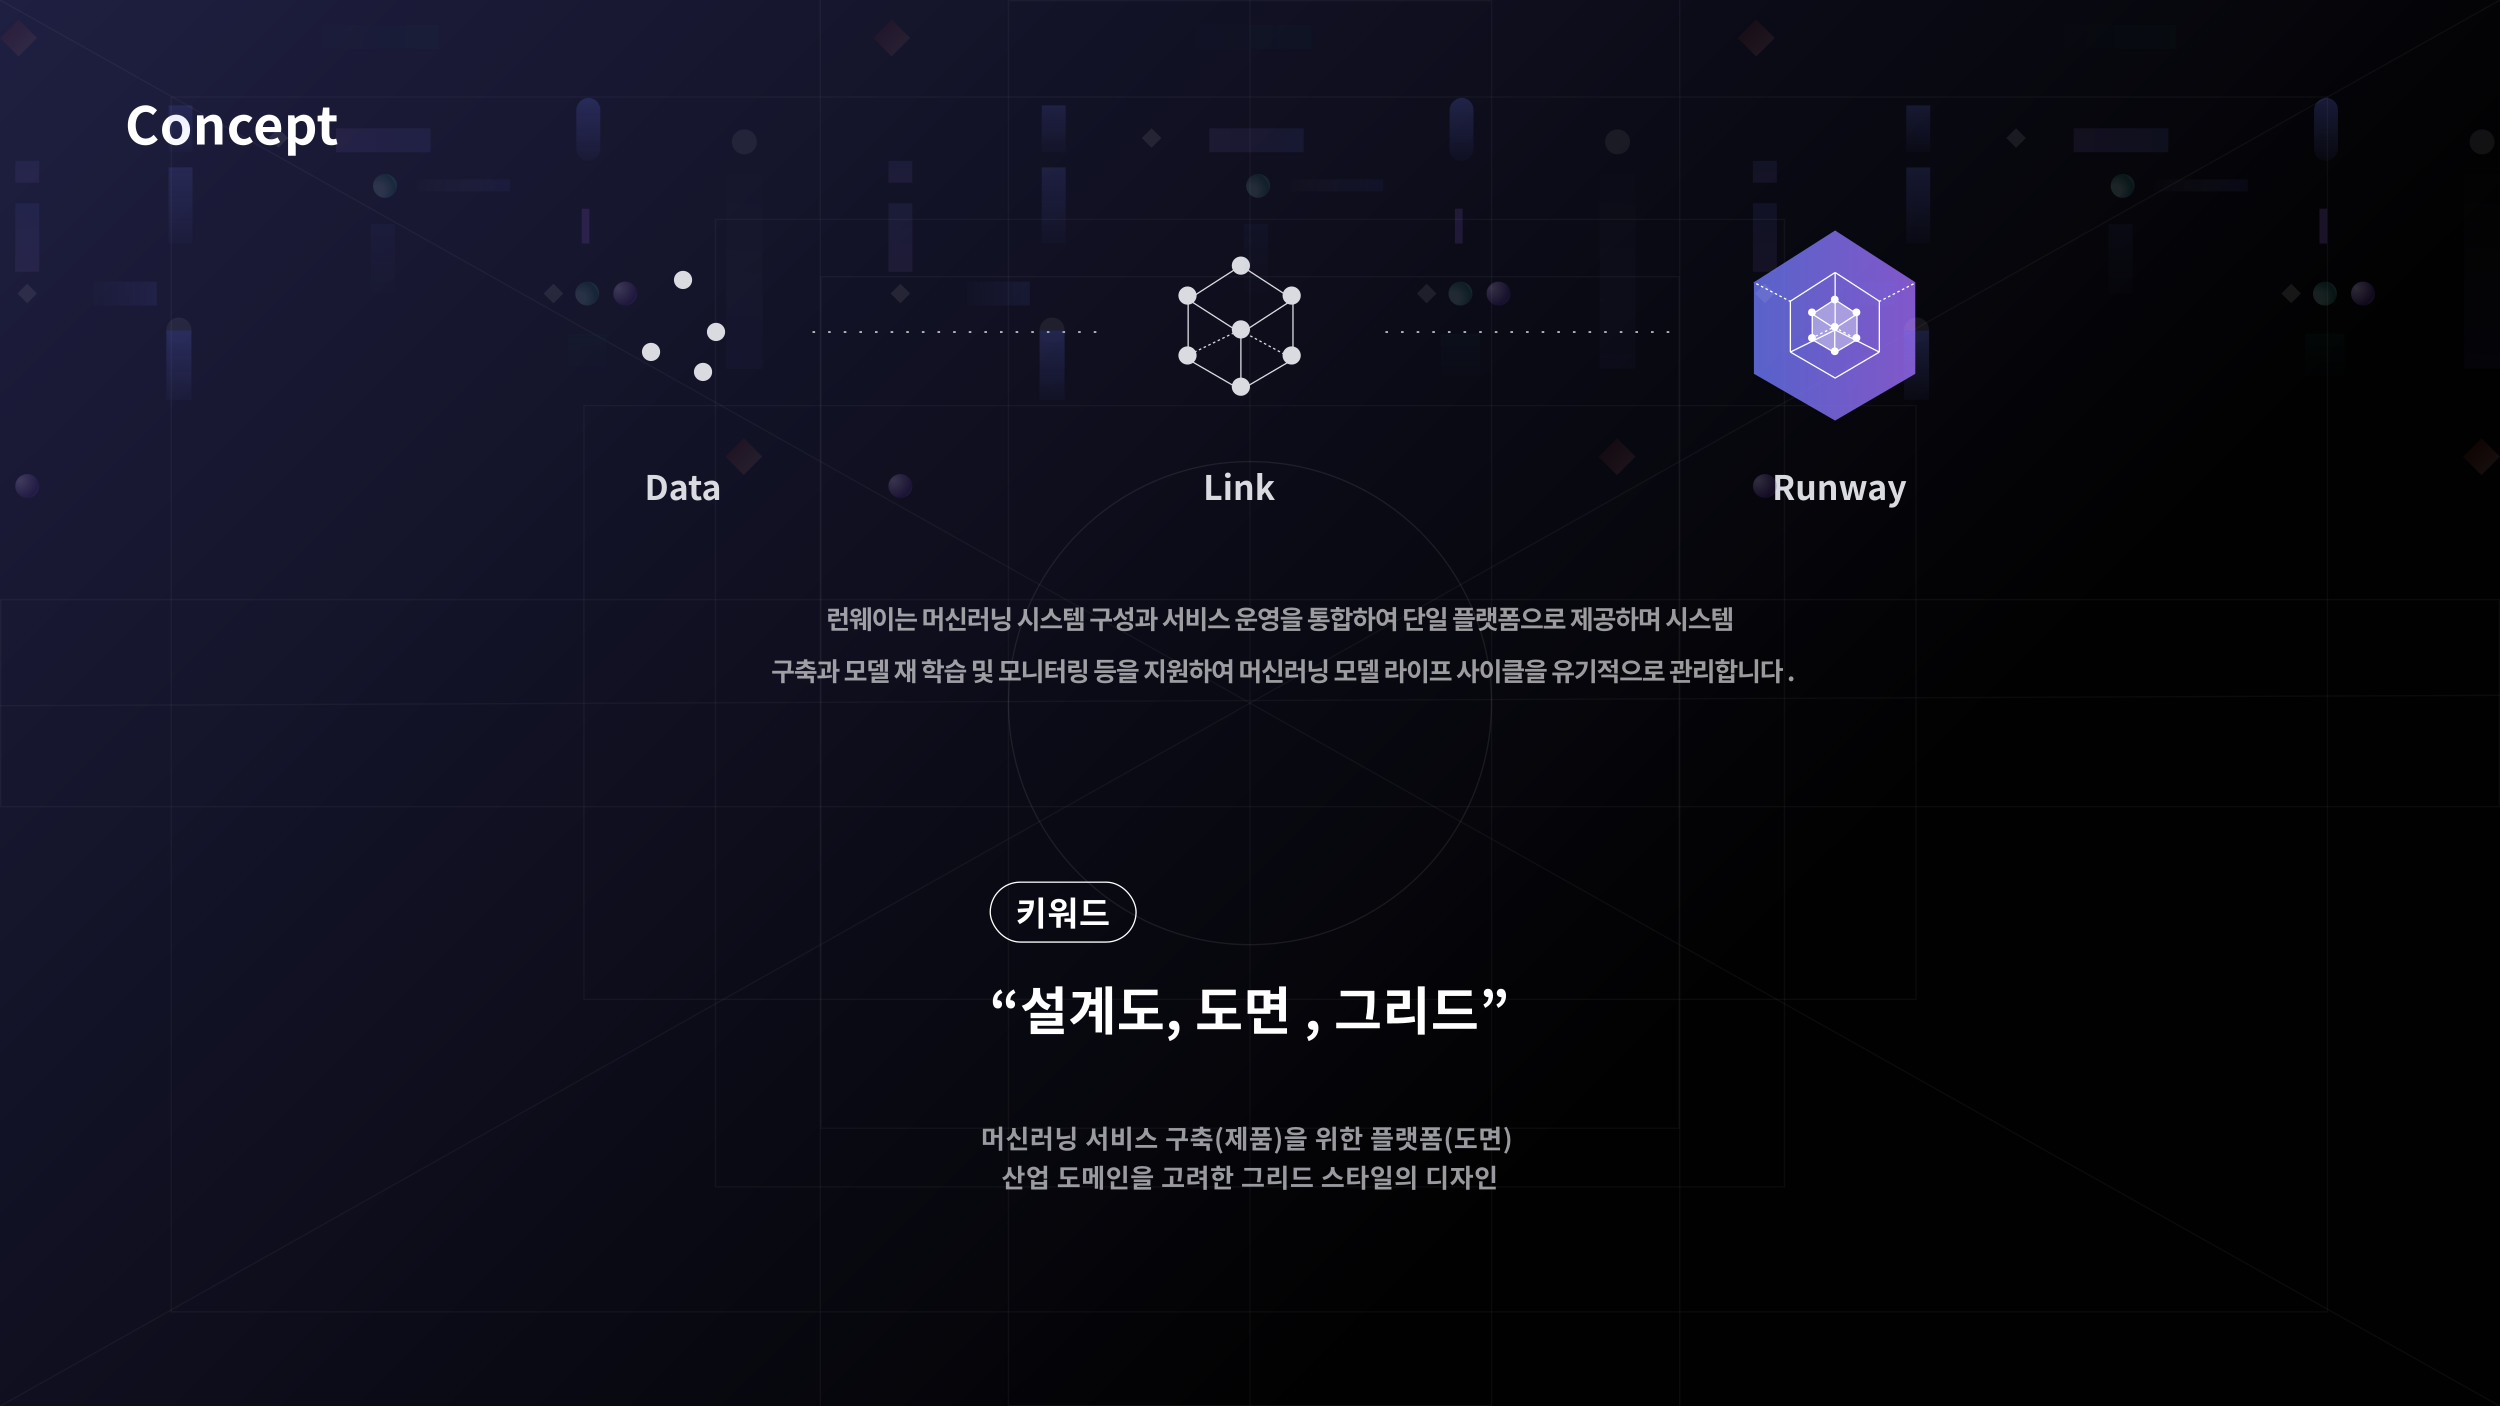 <svg width="1920" height="1080" viewBox="0 0 1920 1080" fill="none" xmlns="http://www.w3.org/2000/svg">
<rect x="0" y="0" width="1920" height="1080" fill="#333333" stroke="none"/>
<g clip-path="url(#clip0_164_1099)">
<rect width="1920" height="1080" fill="#1F1F28"/>
<rect width="1920" height="1080" fill="url(#paint0_linear_164_1099)"/>
<g opacity="0.4">
<rect x="630.5" y="212.5" width="659" height="654" stroke="white" stroke-opacity="0.1"/>
<rect x="448.5" y="311.5" width="1023" height="456" stroke="white" stroke-opacity="0.1"/>
<rect x="549.5" y="168.5" width="821" height="743" stroke="white" stroke-opacity="0.1"/>
<rect x="131.5" y="74.5" width="1656" height="933" stroke="white" stroke-opacity="0.1"/>
<path d="M0 0L1920 1080" stroke="white" stroke-opacity="0.1"/>
<path d="M1920 0L0 1080" stroke="white" stroke-opacity="0.1"/>
<path d="M0 542L1920 534" stroke="white" stroke-opacity="0.1"/>
<path d="M960 0L960 1080" stroke="white" stroke-opacity="0.1"/>
<path d="M1290 0L1290 1080" stroke="white" stroke-opacity="0.1"/>
<path d="M630 0L630 1080" stroke="white" stroke-opacity="0.1"/>
<rect x="774.5" y="0.5" width="371" height="1079" stroke="white" stroke-opacity="0.1"/>
<rect x="1919.5" y="460.5" width="159" height="1919" transform="rotate(90 1919.5 460.5)" stroke="white" stroke-opacity="0.1"/>
<circle cx="960" cy="540" r="185.5" stroke="white" stroke-opacity="0.2"/>
</g>
<path d="M766.4 774.52C768.24 774.52 769.56 773.24 769.56 771.16C769.56 769.28 768.12 768.12 766.4 768.12C765.52 768.12 764.76 768.52 764.08 769.04L766.24 771.92L765.96 768.24C765.96 765.56 767.24 763.84 769.88 762.48L768.52 759.84C764.48 761.92 762.48 765 762.48 769.08C762.48 772.56 763.84 774.52 766.4 774.52ZM776.36 774.52C778.24 774.52 779.56 773.24 779.56 771.16C779.56 769.28 778.08 768.12 776.36 768.12C775.52 768.12 774.76 768.52 774.08 769.04L776.2 771.92L775.96 768.24C775.96 765.56 777.24 763.84 779.84 762.48L778.52 759.84C774.48 761.92 772.48 765 772.48 769.08C772.48 772.56 773.84 774.52 776.36 774.52ZM803.889 762.92V767.16H813.009V762.92H803.889ZM810.649 757.52V776.32H815.969V757.52H810.649ZM791.489 777.88V781.96H810.689V784H791.569V792.48H796.809V787.84H815.969V777.88H791.489ZM791.569 790.04V794.16H817.009V790.04H791.569ZM793.449 758.72V761.36C793.449 766.08 790.849 770.6 784.689 772.44L787.409 776.64C794.489 774.4 797.769 768.36 797.769 761.36V758.72H793.449ZM794.489 758.72V761.36C794.489 768 797.649 773.72 804.409 775.92L807.129 771.8C801.289 770.04 798.809 765.76 798.809 761.36V758.72H794.489ZM836.446 767.28V771.52H843.966V767.28H836.446ZM836.246 776.52V780.76H843.806V776.52H836.246ZM849.006 757.52V794.56H854.086V757.52H849.006ZM841.366 758.32V792.92H846.326V758.32H841.366ZM833.006 761.88V762.96C833.006 771.92 830.006 778.08 821.646 783.16L824.646 786.88C834.966 780.8 838.126 772.4 838.126 761.88H833.006ZM823.766 761.88V766.12H834.806V761.88H823.766ZM863.282 774.04V778.28H889.322V774.04H863.282ZM859.402 786.04V790.4H892.922V786.04H859.402ZM873.442 775.96V787.44H878.762V775.96H873.442ZM863.282 760.04V775.88H868.602V764.32H889.042V760.04H863.282ZM898.279 799.56C903.159 797.96 905.839 794.4 905.839 789.68C905.839 786.08 904.319 783.92 901.639 783.92C899.519 783.92 897.799 785.28 897.799 787.4C897.799 789.6 899.559 790.88 901.479 790.88C902.359 790.88 903.159 790.6 903.759 790L901.679 786.56L901.879 790.72C901.919 793.08 900.199 795.2 897.079 796.36L898.279 799.56ZM923.35 774.04V778.28H949.39V774.04H923.35ZM919.47 786.04V790.4H952.99V786.04H919.47ZM933.51 775.96V787.44H938.83V775.96H933.51ZM923.35 760.04V775.88H928.67V764.32H949.11V760.04H923.35ZM974.507 763.32V767.56H983.827V763.32H974.507ZM974.507 771.28V775.52H983.987V771.28H974.507ZM958.147 760.48V778.6H975.667V760.48H958.147ZM970.427 764.68V774.44H963.387V764.68H970.427ZM982.307 757.56V784.52H987.627V757.56H982.307ZM963.107 789.68V793.92H988.427V789.68H963.107ZM963.107 781.96V791.88H968.467V781.96H963.107ZM1005.01 799.56C1009.89 797.96 1012.57 794.4 1012.57 789.68C1012.57 786.08 1011.05 783.92 1008.37 783.92C1006.25 783.92 1004.53 785.28 1004.53 787.4C1004.53 789.6 1006.29 790.88 1008.21 790.88C1009.09 790.88 1009.89 790.6 1010.49 790L1008.41 786.56L1008.61 790.72C1008.65 793.08 1006.93 795.2 1003.81 796.36L1005.01 799.56ZM1029.6 760.92V765.12H1053.08V760.92H1029.6ZM1026.2 785.4V789.72H1059.68V785.4H1026.2ZM1050.28 760.92V765.32C1050.28 770.32 1050.28 775.6 1048.92 782.72L1054.24 783.16C1055.56 775.56 1055.56 770.52 1055.56 765.32V760.92H1050.28ZM1088.87 757.48V794.64H1094.19V757.48H1088.87ZM1065.35 781.68V786H1068.63C1075.39 786 1080.83 785.8 1086.83 784.72L1086.31 780.44C1080.43 781.44 1075.19 781.68 1068.63 781.68H1065.35ZM1065.31 760.64V764.88H1077.35V770.76H1065.35V783.28H1070.75V774.96H1082.79V760.64H1065.31ZM1104.47 774.6V778.84H1130.51V774.6H1104.47ZM1100.59 785.76V790.12H1134.11V785.76H1100.59ZM1104.47 760.56V776.36H1109.75V764.88H1130.23V760.56H1104.47ZM1140.59 774.08C1144.63 772 1146.63 768.88 1146.63 764.8C1146.63 761.4 1145.27 759.4 1142.75 759.4C1140.87 759.4 1139.55 760.68 1139.55 762.72C1139.55 764.64 1140.99 765.8 1142.75 765.8C1143.59 765.8 1144.35 765.44 1144.99 764.88L1142.87 762.04L1143.15 765.68C1143.15 768.4 1141.87 770.08 1139.23 771.48L1140.59 774.08ZM1150.59 774.08C1154.59 772 1156.63 768.88 1156.63 764.8C1156.63 761.4 1155.27 759.4 1152.75 759.4C1150.91 759.4 1149.55 760.68 1149.55 762.72C1149.55 764.64 1150.99 765.8 1152.75 765.8C1153.59 765.8 1154.39 765.44 1154.99 764.88L1152.87 762.04L1153.15 765.68C1153.15 768.4 1151.87 770.08 1149.23 771.48L1150.59 774.08Z" fill="white"/>
<path opacity="0.7" d="M754.85 866.88V879.28H763.69V866.88H754.85ZM761.07 868.98V877.2H757.47V868.98H761.07ZM767.07 865.24V883.82H769.71V865.24H767.07ZM763.19 871.64V873.78H768.15V871.64H763.19ZM785.688 865.28V878.78H788.368V865.28H785.688ZM776.028 881.34V883.46H788.828V881.34H776.028ZM776.028 877.48V882.44H778.688V877.48H776.028ZM777.308 866.28V868.08C777.308 870.54 776.008 873.12 772.908 874.18L774.248 876.3C777.848 875.04 779.508 871.7 779.508 868.08V866.28H777.308ZM777.848 866.28V868.08C777.848 871.66 779.468 874.8 782.968 875.98L784.328 873.86C781.288 872.88 780.028 870.5 780.028 868.08V866.28H777.848ZM804.606 865.24V883.82H807.266V865.24H804.606ZM801.706 871.92V874.06H805.146V871.92H801.706ZM792.406 877.34V879.54H793.926C797.006 879.54 799.486 879.44 802.226 878.98L801.986 876.82C799.306 877.28 796.926 877.34 793.926 877.34H792.406ZM792.366 866.82V868.94H798.086V871.68H792.406V878H795.046V873.78H800.706V866.82H792.366ZM823.245 865.26V875.98H825.905V865.26H823.245ZM811.625 866.42V874.08H814.265V866.42H811.625ZM811.625 872.78V874.96H813.225C816.145 874.96 819.065 874.78 822.105 874.14L821.805 872C818.865 872.6 816.045 872.78 813.225 872.78H811.625ZM819.645 876.24C815.765 876.24 813.305 877.66 813.305 880.02C813.305 882.38 815.765 883.78 819.645 883.78C823.525 883.78 825.985 882.38 825.985 880.02C825.985 877.66 823.525 876.24 819.645 876.24ZM819.645 878.36C822.045 878.36 823.325 878.88 823.325 880.02C823.325 881.14 822.045 881.68 819.645 881.68C817.245 881.68 815.965 881.14 815.965 880.02C815.965 878.88 817.245 878.36 819.645 878.36ZM843.635 871.04V873.18H848.515V871.04H843.635ZM838.595 866.68V869.36C838.595 872.88 837.195 876.46 834.035 877.92L835.695 880.06C839.175 878.32 840.755 874.02 840.755 869.36V866.68H838.595ZM839.155 866.68V869.36C839.155 873.98 840.615 878.06 844.095 879.74L845.675 877.62C842.615 876.26 841.275 872.88 841.275 869.36V866.68H839.155ZM847.195 865.24V883.82H849.835V865.24H847.195ZM865.793 865.24V883.82H868.473V865.24H865.793ZM854.013 866.72V879.5H863.113V866.72H860.473V871.22H856.653V866.72H854.013ZM856.653 873.28H860.473V877.36H856.653V873.28ZM878.771 866.32V867.66C878.771 870.32 876.471 873.26 872.291 873.98L873.431 876.18C878.231 875.24 881.091 871.68 881.091 867.66V866.32H878.771ZM879.311 866.32V867.66C879.311 871.74 882.151 875.24 886.951 876.18L888.091 873.98C883.891 873.26 881.611 870.38 881.611 867.66V866.32H879.311ZM871.911 879.36V881.52H888.671V879.36H871.911ZM897.541 866.34V868.44H909.161V866.34H897.541ZM895.641 874.22V876.36H912.381V874.22H895.641ZM902.581 875.72V883.8H905.261V875.72H902.581ZM907.801 866.34V867.98C907.801 869.9 907.801 872.1 907.081 875.2L909.701 875.5C910.421 872.22 910.421 869.98 910.421 867.98V866.34H907.801ZM921.46 875.88V878.6H924.1V875.88H921.46ZM914.42 874.38V876.48H931.16V874.38H914.42ZM916.28 878.06V880.16H926.48V883.76H929.14V878.06H916.28ZM921.46 865.28V868H924.1V865.28H921.46ZM921.3 868.2V868.58C921.3 870 919.58 871.46 915.12 871.74L915.92 873.72C920.96 873.36 923.64 871.4 923.64 868.58V868.2H921.3ZM921.92 868.2V868.58C921.92 871.4 924.58 873.36 929.64 873.72L930.44 871.74C925.98 871.46 924.26 870 924.26 868.58V868.2H921.92ZM916.02 866.94V869H929.56V866.94H916.02ZM937.098 886.04L938.918 885.28C937.238 882.36 936.478 878.98 936.478 875.7C936.478 872.44 937.238 869.06 938.918 866.14L937.098 865.36C935.198 868.44 934.098 871.72 934.098 875.7C934.098 879.7 935.198 882.96 937.098 886.04ZM954.557 865.26V883.78H957.077V865.26H954.557ZM948.457 871.58V873.74H951.517V871.58H948.457ZM950.817 865.56V882.94H953.297V865.56H950.817ZM944.457 868.28V870.18C944.457 873.34 943.517 876.66 940.797 878.36L942.377 880.32C945.317 878.48 946.457 874.34 946.457 870.18V868.28H944.457ZM945.057 868.28V870.18C945.057 874.26 946.137 878.14 949.077 879.88L950.637 877.94C947.957 876.38 947.037 873.26 947.037 870.18V868.28H945.057ZM941.497 867.12V869.26H949.757V867.12H941.497ZM967.015 875.44V878.26H969.675V875.44H967.015ZM959.975 873.92V876.02H976.715V873.92H959.975ZM961.435 865.76V867.88H975.235V865.76H961.435ZM961.575 870.66V872.78H975.095V870.66H961.575ZM963.795 866.54V872.04H966.455V866.54H963.795ZM970.215 866.54V872.04H972.875V866.54H970.215ZM961.915 877.56V883.58H974.715V877.56H961.915ZM972.115 879.62V881.48H964.535V879.62H972.115ZM980.833 886.04C982.713 882.96 983.813 879.7 983.813 875.7C983.813 871.72 982.713 868.44 980.833 865.36L978.993 866.14C980.673 869.06 981.453 872.44 981.453 875.7C981.453 878.98 980.673 882.36 978.993 885.28L980.833 886.04ZM995.112 865.52C990.872 865.52 988.412 866.64 988.412 868.68C988.412 870.72 990.872 871.84 995.112 871.84C999.332 871.84 1001.81 870.72 1001.81 868.68C1001.81 866.64 999.332 865.52 995.112 865.52ZM995.112 867.46C997.792 867.46 999.052 867.86 999.052 868.68C999.052 869.54 997.792 869.9 995.112 869.9C992.432 869.9 991.172 869.54 991.172 868.68C991.172 867.86 992.432 867.46 995.112 867.46ZM986.732 872.7V874.8H1003.47V872.7H986.732ZM988.652 875.84V877.82H998.832V878.76H988.672V882.24H991.292V880.6H1001.45V875.84H988.652ZM988.672 881.66V883.66H1001.93V881.66H988.672ZM1016.46 866C1013.66 866 1011.62 867.62 1011.62 869.96C1011.62 872.26 1013.66 873.92 1016.46 873.92C1019.28 873.92 1021.32 872.26 1021.32 869.96C1021.32 867.62 1019.28 866 1016.46 866ZM1016.46 868.16C1017.82 868.16 1018.78 868.8 1018.78 869.96C1018.78 871.1 1017.82 871.74 1016.46 871.74C1015.12 871.74 1014.16 871.1 1014.16 869.96C1014.16 868.8 1015.12 868.16 1016.46 868.16ZM1015.22 875.76V883.22H1017.88V875.76H1015.22ZM1023.32 865.26V883.78H1025.96V865.26H1023.32ZM1010.84 877.16C1014.04 877.14 1018.42 877.1 1022.44 876.3L1022.26 874.36C1018.34 874.96 1013.76 875 1010.52 875L1010.84 877.16ZM1041.18 865.28V879.12H1043.84V865.28H1041.18ZM1043.08 870.92V873.1H1046.3V870.92H1043.08ZM1029.26 867.2V869.28H1040.16V867.2H1029.26ZM1034.72 869.94C1032.04 869.94 1030.16 871.4 1030.16 873.52C1030.16 875.64 1032.04 877.08 1034.72 877.08C1037.38 877.08 1039.26 875.64 1039.26 873.52C1039.26 871.4 1037.38 869.94 1034.72 869.94ZM1034.72 871.96C1035.9 871.96 1036.72 872.52 1036.72 873.52C1036.72 874.52 1035.9 875.06 1034.72 875.06C1033.54 875.06 1032.72 874.52 1032.72 873.52C1032.72 872.52 1033.54 871.96 1034.72 871.96ZM1033.38 865.24V868.22H1036.04V865.24H1033.38ZM1031.9 881.34V883.46H1044.5V881.34H1031.9ZM1031.9 878.08V882.26H1034.56V878.08H1031.9ZM1054.45 865.76V867.74H1068.25V865.76H1054.45ZM1054.59 870.1V872.08H1068.11V870.1H1054.59ZM1056.81 866.54V871.38H1059.47V866.54H1056.81ZM1063.23 866.54V871.38H1065.89V866.54H1063.23ZM1052.99 873.04V875.12H1069.73V873.04H1052.99ZM1054.91 876.14V878.04H1065.09V878.96H1054.93V882.46H1057.55V880.74H1067.71V876.14H1054.91ZM1054.93 881.72V883.66H1068.19V881.72H1054.93ZM1085.05 865.26V877.7H1087.57V865.26H1085.05ZM1082.87 869.74V871.86H1085.79V869.74H1082.87ZM1081.09 865.6V876.16H1083.57V865.6H1081.09ZM1072.53 873.96V876.04H1073.81C1076.57 876.04 1078.37 876 1080.45 875.58L1080.21 873.5C1078.21 873.9 1076.49 873.96 1073.81 873.96H1072.53ZM1072.51 866.54V868.64H1076.97V870.28H1072.53V875.36H1075.11V872.2H1079.53V866.54H1072.51ZM1079.87 876.92V877.24C1079.87 879.14 1077.97 881.16 1073.97 881.66L1075.01 883.72C1079.57 883.04 1082.13 880.46 1082.13 877.24V876.92H1079.87ZM1080.25 876.92V877.24C1080.25 880.46 1082.81 883.04 1087.37 883.72L1088.41 881.66C1084.41 881.16 1082.51 879.14 1082.51 877.24V876.92H1080.25ZM1090.59 874.22V876.32H1107.33V874.22H1090.59ZM1097.61 872.32V875.14H1100.27V872.32H1097.61ZM1092.05 865.76V867.88H1105.85V865.76H1092.05ZM1092.19 870.66V872.78H1105.71V870.66H1092.19ZM1094.41 866.54V872.04H1097.07V866.54H1094.41ZM1100.83 866.54V872.04H1103.49V866.54H1100.83ZM1092.53 877.54V883.58H1105.33V877.54H1092.53ZM1102.73 879.62V881.48H1095.15V879.62H1102.73ZM1113.27 886.04L1115.09 885.28C1113.41 882.36 1112.65 878.98 1112.65 875.7C1112.65 872.44 1113.41 869.06 1115.09 866.14L1113.27 865.36C1111.37 868.44 1110.27 871.72 1110.27 875.7C1110.27 879.7 1111.37 882.96 1113.27 886.04ZM1119.3 873.52V875.64H1132.32V873.52H1119.3ZM1117.36 879.52V881.7H1134.12V879.52H1117.36ZM1124.38 874.48V880.22H1127.04V874.48H1124.38ZM1119.3 866.52V874.44H1121.96V868.66H1132.18V866.52H1119.3ZM1145.08 868.16V870.28H1149.74V868.16H1145.08ZM1145.08 872.14V874.26H1149.82V872.14H1145.08ZM1136.9 866.74V875.8H1145.66V866.74H1136.9ZM1143.04 868.84V873.72H1139.52V868.84H1143.04ZM1148.98 865.28V878.76H1151.64V865.28H1148.98ZM1139.38 881.34V883.46H1152.04V881.34H1139.38ZM1139.38 877.48V882.44H1142.06V877.48H1139.38ZM1157 886.04C1158.88 882.96 1159.98 879.7 1159.98 875.7C1159.98 871.72 1158.88 868.44 1157 865.36L1155.16 866.14C1156.84 869.06 1157.62 872.44 1157.62 875.7C1157.62 878.98 1156.84 882.36 1155.16 885.28L1157 886.04ZM774.047 896.4V898.4C774.047 900.9 772.747 903.38 769.607 904.38L771.027 906.46C774.567 905.24 776.227 902.08 776.227 898.4V896.4H774.047ZM774.567 896.4V898.42C774.567 901.9 776.167 904.96 779.607 906.1L780.967 904.04C777.987 903.06 776.727 900.74 776.727 898.42V896.4H774.567ZM781.807 895.26V908.8H784.467V895.26H781.807ZM783.707 900.62V902.82H786.927V900.62H783.707ZM772.527 911.34V913.46H785.127V911.34H772.527ZM772.527 907.52V912.46H775.207V907.52H772.527ZM798.045 899.34V901.48H802.685V899.34H798.045ZM793.805 896.02C791.005 896.02 788.905 897.88 788.905 900.44C788.905 903.02 791.005 904.86 793.805 904.86C796.585 904.86 798.685 903.02 798.685 900.44C798.685 897.88 796.585 896.02 793.805 896.02ZM793.805 898.24C795.165 898.24 796.145 899.06 796.145 900.44C796.145 901.82 795.165 902.66 793.805 902.66C792.445 902.66 791.445 901.82 791.445 900.44C791.445 899.06 792.445 898.24 793.805 898.24ZM801.525 895.26V905.22H804.185V895.26H801.525ZM791.885 906.02V913.58H804.185V906.02H801.545V907.78H794.525V906.02H791.885ZM794.525 909.82H801.545V911.46H794.525V909.82ZM814.375 903.52V905.64H827.395V903.52H814.375ZM812.435 909.52V911.7H829.195V909.52H812.435ZM819.455 904.48V910.22H822.115V904.48H819.455ZM814.375 896.52V904.44H817.035V898.66H827.255V896.52H814.375ZM831.733 897.16V909.16H839.053V897.16H831.733ZM836.573 899.24V907.08H834.213V899.24H836.573ZM844.593 895.26V913.78H847.133V895.26H844.593ZM837.713 901.98V904.12H841.873V901.98H837.713ZM840.813 895.54V912.94H843.313V895.54H840.813ZM862.732 895.28V908.58H865.412V895.28H862.732ZM853.072 911.34V913.46H865.872V911.34H853.072ZM853.072 907.24V912.2H855.732V907.24H853.072ZM855.332 896.44C852.492 896.44 850.292 898.4 850.292 901.14C850.292 903.86 852.492 905.84 855.332 905.84C858.172 905.84 860.352 903.86 860.352 901.14C860.352 898.4 858.172 896.44 855.332 896.44ZM855.332 898.74C856.692 898.74 857.752 899.62 857.752 901.14C857.752 902.64 856.692 903.52 855.332 903.52C853.952 903.52 852.892 902.64 852.892 901.14C852.892 899.62 853.952 898.74 855.332 898.74ZM877.19 895.52C872.95 895.52 870.49 896.64 870.49 898.68C870.49 900.72 872.95 901.84 877.19 901.84C881.41 901.84 883.89 900.72 883.89 898.68C883.89 896.64 881.41 895.52 877.19 895.52ZM877.19 897.46C879.87 897.46 881.13 897.86 881.13 898.68C881.13 899.54 879.87 899.9 877.19 899.9C874.51 899.9 873.25 899.54 873.25 898.68C873.25 897.86 874.51 897.46 877.19 897.46ZM868.81 902.7V904.8H885.55V902.7H868.81ZM870.73 905.84V907.82H880.91V908.76H870.75V912.24H873.37V910.6H883.53V905.84H870.73ZM870.75 911.66V913.66H884.01V911.66H870.75ZM894.26 896.82V898.96H906V896.82H894.26ZM892.56 909.4V911.56H909.3V909.4H892.56ZM898.48 903.04V910.46H901.14V903.04H898.48ZM905.04 896.82V898.6C905.04 900.82 905.04 903.5 904.3 907.18L906.96 907.48C907.7 903.52 907.7 900.92 907.7 898.6V896.82H905.04ZM924.178 895.24V913.82H926.838V895.24H924.178ZM921.138 899.18V901.32H924.618V899.18H921.138ZM911.978 907.52V909.7H913.438C916.258 909.7 918.618 909.64 921.338 909.22L921.118 907.06C918.458 907.46 916.178 907.52 913.438 907.52H911.978ZM911.938 896.8V898.92H917.598V901.88H911.978V908H914.618V903.98H920.218V896.8H911.938ZM921.098 904.22V906.36H924.578V904.22H921.098ZM942.057 895.28V909.12H944.717V895.28H942.057ZM943.957 900.92V903.1H947.177V900.92H943.957ZM930.137 897.2V899.28H941.037V897.2H930.137ZM935.597 899.94C932.917 899.94 931.037 901.4 931.037 903.52C931.037 905.64 932.917 907.08 935.597 907.08C938.257 907.08 940.137 905.64 940.137 903.52C940.137 901.4 938.257 899.94 935.597 899.94ZM935.597 901.96C936.777 901.96 937.597 902.52 937.597 903.52C937.597 904.52 936.777 905.06 935.597 905.06C934.417 905.06 933.597 904.52 933.597 903.52C933.597 902.52 934.417 901.96 935.597 901.96ZM934.257 895.24V898.22H936.917V895.24H934.257ZM932.777 911.34V913.46H945.377V911.34H932.777ZM932.777 908.08V912.26H935.437V908.08H932.777ZM955.586 896.96V899.06H967.326V896.96H955.586ZM953.886 909.2V911.36H970.626V909.2H953.886ZM965.926 896.96V899.16C965.926 901.66 965.926 904.3 965.246 907.86L967.906 908.08C968.566 904.28 968.566 901.76 968.566 899.16V896.96H965.926ZM985.425 895.24V913.82H988.085V895.24H985.425ZM973.665 907.34V909.5H975.305C978.685 909.5 981.405 909.4 984.405 908.86L984.145 906.72C981.205 907.22 978.585 907.34 975.305 907.34H973.665ZM973.645 896.82V898.94H979.665V901.88H973.665V908.14H976.365V903.98H982.385V896.82H973.645ZM993.423 903.8V905.92H1006.44V903.8H993.423ZM991.483 909.38V911.56H1008.24V909.38H991.483ZM993.423 896.78V904.68H996.063V898.94H1006.3V896.78H993.423ZM1022.07 896.32V897.66C1022.07 900.32 1019.77 903.26 1015.59 903.98L1016.73 906.18C1021.53 905.24 1024.39 901.68 1024.39 897.66V896.32H1022.07ZM1022.61 896.32V897.66C1022.61 901.74 1025.45 905.24 1030.25 906.18L1031.39 903.98C1027.19 903.26 1024.91 900.38 1024.91 897.66V896.32H1022.61ZM1015.21 909.36V911.52H1031.97V909.36H1015.21ZM1034.71 907.44V909.6H1036.27C1039.45 909.6 1041.97 909.52 1044.77 909.08L1044.53 906.96C1041.77 907.4 1039.39 907.44 1036.27 907.44H1034.71ZM1034.71 896.8V908.14H1037.39V898.96H1043.41V896.8H1034.71ZM1036.75 901.94V904.02H1043.15V901.94H1036.75ZM1045.83 895.26V913.78H1048.51V895.26H1045.83ZM1047.91 902.28V904.48H1051.19V902.28H1047.91ZM1058.01 895.8C1055.19 895.8 1053.07 897.56 1053.07 900.04C1053.07 902.5 1055.19 904.26 1058.01 904.26C1060.83 904.26 1062.95 902.5 1062.95 900.04C1062.95 897.56 1060.83 895.8 1058.01 895.8ZM1058.01 897.96C1059.37 897.96 1060.37 898.72 1060.37 900.04C1060.37 901.36 1059.37 902.12 1058.01 902.12C1056.65 902.12 1055.63 901.36 1055.63 900.04C1055.63 898.72 1056.65 897.96 1058.01 897.96ZM1065.51 895.26V904.52H1068.19V895.26H1065.51ZM1055.83 905.28V907.34H1065.55V908.44H1055.87V912.6H1058.47V910.36H1068.19V905.28H1055.83ZM1055.87 911.52V913.58H1068.65V911.52H1055.87ZM1077.55 896.48C1074.65 896.48 1072.43 898.38 1072.43 901.04C1072.43 903.72 1074.65 905.62 1077.55 905.62C1080.47 905.62 1082.65 903.72 1082.65 901.04C1082.65 898.38 1080.47 896.48 1077.55 896.48ZM1077.55 898.76C1078.97 898.76 1080.05 899.6 1080.05 901.04C1080.05 902.5 1078.97 903.34 1077.55 903.34C1076.13 903.34 1075.05 902.5 1075.05 901.04C1075.05 899.6 1076.13 898.76 1077.55 898.76ZM1084.39 895.24V913.82H1087.05V895.24H1084.39ZM1071.99 910.06C1075.19 910.06 1079.55 910.02 1083.57 909.22L1083.37 907.3C1079.47 907.88 1074.93 907.92 1071.67 907.92L1071.99 910.06ZM1108.02 895.26V913.84H1110.7V895.26H1108.02ZM1096.44 907.2V909.42H1098.04C1102.02 909.42 1104.36 909.34 1106.86 908.84L1106.62 906.66C1104.14 907.12 1101.94 907.2 1098.04 907.2H1096.44ZM1096.44 896.9V908.04H1099.08V899.04H1105.38V896.9H1096.44ZM1118.28 898.18V900.26C1118.28 903.3 1116.78 906.76 1113.72 908.2L1115.22 910.3C1118.62 908.7 1120.38 904.44 1120.38 900.26V898.18H1118.28ZM1118.84 898.18V900.26C1118.84 904.2 1120.56 908.26 1123.96 909.84L1125.42 907.74C1122.38 906.34 1120.94 903.06 1120.94 900.26V898.18H1118.84ZM1114.44 897.04V899.22H1124.6V897.04H1114.44ZM1125.96 895.26V913.78H1128.64V895.26H1125.96ZM1128.04 902.32V904.52H1131.32V902.32H1128.04ZM1145.63 895.28V908.58H1148.31V895.28H1145.63ZM1135.97 911.34V913.46H1148.77V911.34H1135.97ZM1135.97 907.24V912.2H1138.63V907.24H1135.97ZM1138.23 896.44C1135.39 896.44 1133.19 898.4 1133.19 901.14C1133.19 903.86 1135.39 905.84 1138.23 905.84C1141.07 905.84 1143.25 903.86 1143.25 901.14C1143.25 898.4 1141.07 896.44 1138.23 896.44ZM1138.23 898.74C1139.59 898.74 1140.65 899.62 1140.65 901.14C1140.65 902.64 1139.59 903.52 1138.23 903.52C1136.85 903.52 1135.79 902.64 1135.79 901.14C1135.79 899.62 1136.85 898.74 1138.23 898.74Z" fill="#D9DBE0"/>
<path d="M782.73 691.578V694.308H790.686C790.582 695.452 790.4 696.492 790.166 697.48L781.508 697.974L781.95 700.86L789.074 700.21C787.67 702.862 785.2 705.072 781.3 707.022L783.12 709.726C792.09 705.228 794.092 698.962 794.092 691.578H782.73ZM797.602 689.264V713.21H801.06V689.264H797.602ZM813.106 692.878C814.796 692.878 815.94 693.736 815.94 695.192C815.94 696.674 814.796 697.506 813.106 697.506C811.416 697.506 810.22 696.674 810.22 695.192C810.22 693.736 811.416 692.878 813.106 692.878ZM813.106 700.106C816.616 700.106 819.164 698.104 819.164 695.192C819.164 692.306 816.616 690.278 813.106 690.278C809.57 690.278 807.022 692.306 807.022 695.192C807.022 698.104 809.57 700.106 813.106 700.106ZM820.75 700.73C815.654 701.432 809.804 701.458 805.358 701.458L805.748 704.24C807.412 704.24 809.284 704.24 811.234 704.162V712.534H814.666V703.98C816.746 703.824 818.852 703.616 820.958 703.226L820.75 700.73ZM822.284 689.29V705.384H817.474V707.984H822.284V713.21H825.716V689.29H822.284ZM849.124 700.34H835.708V694.048H848.942V691.266H832.276V703.07H849.124V700.34ZM829.754 707.568V710.376H851.438V707.568H829.754Z" fill="white"/>
<rect x="760.5" y="677.5" width="112" height="46" rx="23" stroke="white"/>
<path d="M648.128 479.86H650.768V466.3H648.128V470.72H645.268V472.94H648.128V479.86ZM645.608 474.94C643.408 475.28 641.508 475.36 638.688 475.38V473.42H644.348V467.52H636.048V469.62H641.748V471.44H636.068V477.5H637.588C641.068 477.5 643.308 477.44 645.808 477.04L645.608 474.94ZM641.168 482.3V478.78H638.528V484.4H651.228V482.3H641.168ZM657.346 469.3C658.346 469.3 659.066 469.84 659.066 470.84C659.066 471.8 658.346 472.36 657.346 472.36C656.326 472.36 655.586 471.8 655.586 470.84C655.586 469.84 656.326 469.3 657.346 469.3ZM657.346 474.32C659.686 474.32 661.406 472.86 661.406 470.84C661.406 468.78 659.686 467.34 657.346 467.34C654.986 467.34 653.246 468.78 653.246 470.84C653.246 472.86 654.986 474.32 657.346 474.32ZM661.786 474.84C658.886 475.24 654.946 475.28 652.486 475.28L652.766 477.42C653.706 477.42 654.826 477.42 656.046 477.36V483.28H658.566V477.22C659.726 477.12 660.926 476.96 661.986 476.76L661.786 474.84ZM662.686 478.16H659.806V480.14H662.686V483.88H665.146V466.62H662.686V478.16ZM666.366 466.32V484.72H668.866V466.32H666.366ZM682.785 466.28V484.76H685.425V466.28H682.785ZM675.525 467.58C672.745 467.58 670.685 470.1 670.685 474.14C670.685 478.2 672.745 480.74 675.525 480.74C678.305 480.74 680.365 478.2 680.365 474.14C680.365 470.1 678.305 467.58 675.525 467.58ZM675.525 469.96C676.885 469.96 677.825 471.42 677.825 474.14C677.825 476.88 676.885 478.34 675.525 478.34C674.165 478.34 673.225 476.88 673.225 474.14C673.225 471.42 674.165 469.96 675.525 469.96ZM702.403 471.28H692.263V466.96H689.623V473.38H702.403V471.28ZM692.103 478.84H689.443V484.32H702.503V482.22H692.103V478.84ZM687.563 475.26V477.38H704.243V475.26H687.563ZM715.333 478.16H711.773V469.98H715.333V478.16ZM721.313 466.3V472.64H717.933V467.92H709.173V480.24H717.933V474.76H721.313V484.76H723.953V466.3H721.313ZM741.191 466.32H738.531V479.74H741.191V466.32ZM737.171 474.86C734.171 473.9 732.891 471.54 732.891 469.1V467.32H730.211V469.1C730.211 471.56 728.891 474.14 725.831 475.18L727.171 477.28C729.311 476.54 730.751 475.04 731.591 473.18C732.391 474.9 733.791 476.26 735.831 476.96L737.171 474.86ZM731.571 482.3V478.46H728.931V484.4H741.651V482.3H731.571ZM746.53 474.76H752.19V467.86H743.89V469.96H749.57V472.7H743.93V480.5H745.45C748.51 480.5 750.95 480.4 753.69 479.96L753.45 477.82C751.13 478.2 749.03 478.32 746.53 478.34V474.76ZM756.05 466.28V472.92H753.17V475.06H756.05V484.76H758.71V466.28H756.05ZM775.928 466.3H773.288V476.96H775.928V466.3ZM771.868 473C769.288 473.52 766.808 473.74 764.348 473.8V467.46H761.728V475.96H763.328C766.228 475.96 769.128 475.78 772.148 475.14L771.868 473ZM769.708 482.62C767.348 482.62 766.048 482.1 766.048 480.98C766.048 479.84 767.348 479.32 769.708 479.32C772.088 479.32 773.388 479.84 773.388 480.98C773.388 482.1 772.088 482.62 769.708 482.62ZM769.708 477.22C765.868 477.22 763.428 478.64 763.428 480.98C763.428 483.32 765.868 484.72 769.708 484.72C773.568 484.72 776.008 483.32 776.008 480.98C776.008 478.64 773.568 477.22 769.708 477.22ZM788.758 467.72H786.118V470.4C786.118 473.98 784.598 477.54 781.378 478.92L782.958 481.1C785.158 480.06 786.658 478.08 787.478 475.62C788.298 477.88 789.718 479.7 791.838 480.66L793.338 478.52C790.218 477.18 788.758 473.82 788.758 470.4V467.72ZM794.238 466.28V484.76H796.878V466.28H794.238ZM815.116 474.96C810.956 474.26 808.676 471.4 808.676 468.7V467.38H805.856V468.7C805.856 471.34 803.556 474.26 799.416 474.96L800.536 477.18C803.736 476.56 806.076 474.76 807.256 472.42C808.436 474.76 810.796 476.54 813.996 477.18L815.116 474.96ZM799.016 480.34V482.48H815.696V480.34H799.016ZM825.995 477.16H828.455V466.58H825.995V470.72H824.195V472.84H825.995V477.16ZM824.715 474.1C823.055 474.4 821.615 474.5 819.675 474.52V472.94H823.415V470.94H819.675V469.48H824.055V467.4H817.135V476.6H818.395C821.115 476.6 822.855 476.56 824.935 476.18L824.715 474.1ZM822.235 480.08H829.535V482.44H822.235V480.08ZM819.635 484.5H832.115V478.02H819.635V484.5ZM829.615 466.32V477.3H832.115V466.32H829.615ZM854.004 475.2H851.584C852.044 472.62 852.044 470.74 852.044 469.02V467.36H839.264V469.48H849.464C849.464 471.06 849.424 472.86 848.964 475.2H837.364V477.32H844.244V484.72H846.924V477.32H854.004V475.2ZM867.503 477.1H870.143V466.3H867.503V469.66H864.143V471.8H867.503V477.1ZM865.823 474.44C862.903 473.5 861.703 471.26 861.703 468.78V467.26H859.023V468.9C859.023 471.44 857.723 473.94 854.583 474.94L855.963 477.06C858.143 476.32 859.603 474.84 860.423 472.96C861.203 474.6 862.503 475.86 864.443 476.52L865.823 474.44ZM863.923 482.7C861.503 482.7 860.243 482.2 860.243 481.16C860.243 480.1 861.503 479.6 863.923 479.6C866.323 479.6 867.583 480.1 867.583 481.16C867.583 482.2 866.323 482.7 863.923 482.7ZM863.923 477.56C860.003 477.56 857.603 478.88 857.603 481.16C857.603 483.4 860.003 484.72 863.923 484.72C867.823 484.72 870.223 483.4 870.223 481.16C870.223 478.88 867.823 477.56 863.923 477.56ZM881.901 476.68C882.401 473.64 882.401 471.4 882.401 469.62V468.12H872.921V470.22H879.801C879.801 471.86 879.741 473.84 879.321 476.46L881.901 476.68ZM877.881 473.4H875.281V478.84C874.121 478.86 873.001 478.86 871.981 478.86L872.221 481.02C875.421 481 879.541 480.92 883.281 480.28L883.141 478.38C881.461 478.58 879.661 478.7 877.881 478.76V473.4ZM889.101 473.7H886.621V466.28H883.981V484.7H886.621V475.9H889.101V473.7ZM899.991 467.72H897.331V470.38C897.331 473.88 895.931 477.46 892.811 478.9L894.451 481.02C896.511 479.98 897.891 478.06 898.691 475.7C899.451 477.92 900.791 479.72 902.811 480.7L904.371 478.6C901.331 477.24 899.991 473.86 899.991 470.38V467.72ZM905.891 466.28V472.06H902.351V474.18H905.891V484.76H908.531V466.28H905.891ZM923.089 466.28V484.76H925.729V466.28H923.089ZM911.369 467.76V480.46H920.449V467.76H917.829V472.22H913.989V467.76H911.369ZM913.989 474.28H917.829V478.36H913.989V474.28ZM943.968 474.96C939.808 474.26 937.528 471.4 937.528 468.7V467.38H934.708V468.7C934.708 471.34 932.408 474.26 928.268 474.96L929.388 477.18C932.588 476.56 934.928 474.76 936.108 472.42C937.288 474.76 939.648 476.54 942.848 477.18L943.968 474.96ZM927.868 480.34V482.48H944.548V480.34H927.868ZM957.118 468.74C959.458 468.74 960.898 469.32 960.898 470.46C960.898 471.6 959.458 472.18 957.118 472.18C954.818 472.18 953.358 471.6 953.358 470.46C953.358 469.32 954.818 468.74 957.118 468.74ZM957.118 474.28C961.098 474.28 963.738 472.8 963.738 470.46C963.738 468.14 961.098 466.64 957.118 466.64C953.158 466.64 950.498 468.14 950.498 470.46C950.498 472.8 953.158 474.28 957.118 474.28ZM953.418 478.88H950.738V484.4H963.658V482.3H953.418V478.88ZM948.798 475.24V477.34H955.938V480.5H958.638V477.34H965.478V475.24H948.798ZM968.936 471.8C968.936 470.36 969.916 469.52 971.276 469.52C972.636 469.52 973.636 470.36 973.636 471.8C973.636 473.22 972.636 474.08 971.276 474.08C969.916 474.08 968.936 473.22 968.936 471.8ZM978.956 470.8V472.8H976.016C976.096 472.46 976.136 472.14 976.136 471.8C976.136 471.44 976.096 471.12 976.036 470.8H978.956ZM978.956 474.9V477.1H981.596V466.3H978.956V468.7H974.896C974.016 467.82 972.756 467.28 971.276 467.28C968.556 467.28 966.436 469.18 966.436 471.8C966.436 474.4 968.556 476.3 971.276 476.3C972.716 476.3 973.976 475.78 974.856 474.9H978.956ZM975.356 482.7C972.936 482.7 971.656 482.18 971.656 481.1C971.656 480.02 972.936 479.5 975.356 479.5C977.776 479.5 979.076 480.02 979.076 481.1C979.076 482.18 977.776 482.7 975.356 482.7ZM975.356 477.46C971.476 477.46 969.056 478.8 969.056 481.1C969.056 483.38 971.476 484.72 975.356 484.72C979.256 484.72 981.676 483.38 981.676 481.1C981.676 478.8 979.256 477.46 975.356 477.46ZM991.914 468.5C994.594 468.5 995.854 468.88 995.854 469.7C995.854 470.56 994.594 470.92 991.914 470.92C989.254 470.92 987.994 470.56 987.994 469.7C987.994 468.88 989.254 468.5 991.914 468.5ZM991.914 472.84C996.134 472.84 998.594 471.74 998.594 469.7C998.594 467.68 996.134 466.56 991.914 466.56C987.714 466.56 985.254 467.68 985.254 469.7C985.254 471.74 987.714 472.84 991.914 472.84ZM988.134 481.56H998.214V476.82H985.494V478.76H995.614V479.74H985.514V484.58H998.694V482.6H988.134V481.56ZM983.594 473.72V475.78H1000.23V473.72H983.594ZM1012.8 482.8C1010.26 482.8 1009.08 482.46 1009.08 481.7C1009.08 480.94 1010.26 480.62 1012.8 480.62C1015.36 480.62 1016.54 480.94 1016.54 481.7C1016.54 482.46 1015.36 482.8 1012.8 482.8ZM1012.8 478.68C1008.76 478.68 1006.42 479.72 1006.42 481.7C1006.42 483.66 1008.76 484.72 1012.8 484.72C1016.86 484.72 1019.2 483.66 1019.2 481.7C1019.2 479.72 1016.86 478.68 1012.8 478.68ZM1014.14 475.8V474.66H1019.4V472.66H1009.2V471.66H1018.84V469.74H1009.2V468.78H1019.26V466.78H1006.58V474.66H1011.5V475.8H1004.5V477.86H1021.16V475.8H1014.14ZM1032.78 467.92H1028.66V466.16H1026V467.92H1021.9V469.98H1032.76L1032.78 467.92ZM1025.34 473.74C1025.34 472.86 1026.16 472.4 1027.34 472.4C1028.52 472.4 1029.34 472.86 1029.34 473.74C1029.34 474.62 1028.52 475.08 1027.34 475.08C1026.16 475.08 1025.34 474.62 1025.34 473.74ZM1031.86 473.74C1031.86 471.78 1030 470.48 1027.34 470.48C1024.68 470.48 1022.82 471.78 1022.82 473.74C1022.82 475.68 1024.68 477 1027.34 477C1030 477 1031.86 475.68 1031.86 473.74ZM1033.8 482.46H1027.06V481.16H1033.8V482.46ZM1033.8 479.18H1027.06V477.78H1024.44V484.5H1036.42V477.78H1033.8V479.18ZM1038.86 470.72H1036.42V466.32H1033.78V477.1H1036.42V472.88H1038.86V470.72ZM1044.64 478.8C1043.4 478.8 1042.48 477.96 1042.48 476.56C1042.48 475.16 1043.4 474.3 1044.64 474.3C1045.88 474.3 1046.78 475.16 1046.78 476.54C1046.78 477.96 1045.88 478.8 1044.64 478.8ZM1044.64 472.16C1041.96 472.16 1039.96 473.98 1039.96 476.54C1039.96 479.14 1041.96 480.96 1044.64 480.96C1047.3 480.96 1049.28 479.14 1049.28 476.54C1049.28 473.98 1047.3 472.16 1044.64 472.16ZM1045.94 466.62H1043.3V469.02H1039.22V471.12H1049.94V469.02H1045.94V466.62ZM1056.42 473.5H1053.78V466.3H1051.14V484.72H1053.78V475.68H1056.42V473.5ZM1066.4 475.78C1066.48 475.28 1066.52 474.72 1066.52 474.14C1066.52 473.44 1066.46 472.78 1066.34 472.18H1069.54V475.78H1066.4ZM1061.76 478.34C1060.42 478.34 1059.5 476.88 1059.5 474.14C1059.5 471.42 1060.42 469.96 1061.76 469.96C1063.12 469.96 1064.04 471.42 1064.04 474.14C1064.04 476.88 1063.12 478.34 1061.76 478.34ZM1069.54 466.28V470.06H1065.62C1064.8 468.48 1063.42 467.58 1061.76 467.58C1059.02 467.58 1057 470.1 1057 474.14C1057 478.2 1059.02 480.74 1061.76 480.74C1063.54 480.76 1064.96 479.72 1065.78 477.92H1069.54V484.76H1072.18V466.28H1069.54ZM1088.07 473.94C1086.07 474.36 1084.25 474.48 1080.97 474.5V469.86H1086.59V467.76H1078.35V476.62H1079.89C1083.97 476.62 1086.07 476.52 1088.33 476.02L1088.07 473.94ZM1082.91 478.22H1080.27V484.4H1092.81V482.3H1082.91V478.22ZM1092.15 471.32V466.3H1089.51V479.62H1092.15V473.48H1094.59V471.32H1092.15ZM1110.35 466.3H1107.69V475.52H1110.35V466.3ZM1097.87 471.04C1097.87 469.74 1098.89 468.96 1100.25 468.96C1101.61 468.96 1102.59 469.74 1102.59 471.04C1102.59 472.36 1101.61 473.12 1100.25 473.12C1098.89 473.12 1097.87 472.36 1097.87 471.04ZM1105.15 471.04C1105.15 468.6 1103.05 466.84 1100.25 466.84C1097.43 466.84 1095.31 468.6 1095.31 471.04C1095.31 473.5 1097.43 475.26 1100.25 475.26C1103.05 475.26 1105.15 473.5 1105.15 471.04ZM1100.71 482.46V481.3H1110.35V476.28H1098.07V478.3H1107.73V479.42H1098.09V484.5H1110.81V482.46H1100.71ZM1126.18 471.12H1122.4V468.76H1126.18V471.12ZM1119.78 471.12H1117.56V473.08H1131V471.12H1128.8V468.76H1131.14V466.8H1117.44V468.76H1119.78V471.12ZM1120.52 481.68H1130.6V477.12H1117.88V479.02H1128V479.92H1117.9V484.58H1131.08V482.68H1120.52V481.68ZM1115.98 474.02V476.1H1132.62V474.02H1115.98ZM1145.1 472.86H1146.58V478.68H1149.08V466.3H1146.58V470.76H1145.1V466.62H1142.64V477.16H1145.1V472.86ZM1141.76 474.5C1140.1 474.82 1138.62 474.92 1136.66 474.96V473.22H1141.08V467.58H1134.1V469.64H1138.54V471.3H1134.12V477.04H1135.4C1138.14 477.04 1139.92 476.98 1142 476.56L1141.76 474.5ZM1144.06 477.9H1141.42V478.22C1141.42 480.12 1139.52 482.12 1135.56 482.62L1136.58 484.66C1139.5 484.24 1141.6 483.02 1142.74 481.32C1143.84 483.02 1145.96 484.24 1148.88 484.66L1149.92 482.62C1145.94 482.12 1144.06 480.12 1144.06 478.22V477.9ZM1155.29 480.58H1162.83V482.44H1155.29V480.58ZM1152.71 484.5H1165.43V478.5H1152.71V484.5ZM1157.19 468.9H1160.97V471.68H1157.19V468.9ZM1160.39 475.22V473.78H1165.77V471.68H1163.59V468.9H1165.93V466.8H1152.23V468.9H1154.57V471.68H1152.35V473.78H1157.75V475.22H1150.77V477.3H1167.41V475.22H1160.39ZM1176.49 467.22C1172.63 467.22 1169.63 469.34 1169.63 472.56C1169.63 475.76 1172.63 477.88 1176.49 477.88C1180.37 477.88 1183.37 475.76 1183.37 472.56C1183.37 469.34 1180.37 467.22 1176.49 467.22ZM1176.49 469.38C1179.01 469.38 1180.79 470.56 1180.79 472.56C1180.79 474.52 1179.01 475.72 1176.49 475.72C1173.99 475.72 1172.21 474.52 1172.21 472.56C1172.21 470.56 1173.99 469.38 1176.49 469.38ZM1168.17 480.36V482.52H1184.85V480.36H1168.17ZM1195.21 480.54V477.8H1200.79V475.68H1190.11V473.62H1200.37V467.48H1187.47V469.58H1197.77V471.56H1187.49V477.8H1192.57V480.54H1185.57V482.7H1202.25V480.54H1195.21ZM1212.34 470.28H1215.02V468.14H1206.82V470.28H1209.78V471.18C1209.78 474.34 1208.82 477.64 1206.14 479.34L1207.7 481.28C1209.36 480.24 1210.44 478.44 1211.08 476.34C1211.68 478.28 1212.74 479.86 1214.36 480.84L1215.9 478.92C1213.24 477.36 1212.34 474.26 1212.34 471.18V470.28ZM1216.08 472.58H1213.74V474.72H1216.08V483.88H1218.54V466.6H1216.08V472.58ZM1219.8 466.28V484.7H1222.3V466.28H1219.8ZM1238.04 473.56C1238.56 471.66 1238.56 470.1 1238.56 468.64V467.12H1225.8V469.2H1235.92C1235.92 470.42 1235.86 471.66 1235.44 473.3L1238.04 473.56ZM1232.12 482.74C1229.64 482.74 1228.22 482.24 1228.22 481.26C1228.22 480.26 1229.64 479.76 1232.12 479.76C1234.62 479.76 1236.04 480.26 1236.04 481.26C1236.04 482.24 1234.62 482.74 1232.12 482.74ZM1232.12 477.78C1228.16 477.78 1225.6 479.1 1225.6 481.26C1225.6 483.4 1228.16 484.72 1232.12 484.72C1236.1 484.72 1238.66 483.4 1238.66 481.26C1238.66 479.1 1236.1 477.78 1232.12 477.78ZM1232.72 474.54V471.32H1230.08V474.54H1223.94V476.62H1240.52V474.54H1232.72ZM1246.62 478.8C1245.38 478.8 1244.46 477.96 1244.46 476.56C1244.46 475.16 1245.38 474.3 1246.62 474.3C1247.86 474.3 1248.76 475.16 1248.76 476.54C1248.76 477.96 1247.86 478.8 1246.62 478.8ZM1246.62 472.16C1243.94 472.16 1241.94 473.98 1241.94 476.54C1241.94 479.14 1243.94 480.96 1246.62 480.96C1249.28 480.96 1251.26 479.14 1251.26 476.54C1251.26 473.98 1249.28 472.16 1246.62 472.16ZM1247.92 466.62H1245.28V469.02H1241.2V471.12H1251.92V469.02H1247.92V466.62ZM1258.4 473.5H1255.76V466.3H1253.12V484.72H1255.76V475.68H1258.4V473.5ZM1268.14 475.44V472.58H1271.52V475.44H1268.14ZM1265.54 478.16H1261.98V469.98H1265.54V478.16ZM1271.52 466.3V470.46H1268.14V467.92H1259.38V480.24H1268.14V477.54H1271.52V484.76H1274.16V466.3H1271.52ZM1286.77 467.72H1284.13V470.4C1284.13 473.98 1282.61 477.54 1279.39 478.92L1280.97 481.1C1283.17 480.06 1284.67 478.08 1285.49 475.62C1286.31 477.88 1287.73 479.7 1289.85 480.66L1291.35 478.52C1288.23 477.18 1286.77 473.82 1286.77 470.4V467.72ZM1292.25 466.28V484.76H1294.89V466.28H1292.25ZM1313.12 474.96C1308.96 474.26 1306.68 471.4 1306.68 468.7V467.38H1303.86V468.7C1303.86 471.34 1301.56 474.26 1297.42 474.96L1298.54 477.18C1301.74 476.56 1304.08 474.76 1305.26 472.42C1306.44 474.76 1308.8 476.54 1312 477.18L1313.12 474.96ZM1297.02 480.34V482.48H1313.7V480.34H1297.02ZM1324 477.16H1326.46V466.58H1324V470.72H1322.2V472.84H1324V477.16ZM1322.72 474.1C1321.06 474.4 1319.62 474.5 1317.68 474.52V472.94H1321.42V470.94H1317.68V469.48H1322.06V467.4H1315.14V476.6H1316.4C1319.12 476.6 1320.86 476.56 1322.94 476.18L1322.72 474.1ZM1320.24 480.08H1327.54V482.44H1320.24V480.08ZM1317.64 484.5H1330.12V478.02H1317.64V484.5ZM1327.62 466.32V477.3H1330.12V466.32H1327.62ZM609.682 515.2H607.262C607.722 512.62 607.722 510.74 607.722 509.02V507.36H594.942V509.48H605.142C605.142 511.06 605.102 512.86 604.642 515.2H593.042V517.32H599.922V524.72H602.602V517.32H609.682V515.2ZM611.901 514.7C615.281 514.46 617.581 513.5 618.741 512.04C619.881 513.5 622.161 514.46 625.541 514.7L626.321 512.74C622.321 512.48 620.541 511.3 620.241 510.02H625.461V507.98H620.041V506.32H617.401V507.98H612.001V510.02H617.221C616.921 511.3 615.121 512.48 611.121 512.74L611.901 514.7ZM627.061 517.46V515.36H610.421V517.46H617.401V519.04H612.261V521.12H622.421V524.7H625.061V519.04H620.041V517.46H627.061ZM637.579 516.68C638.079 513.64 638.079 511.4 638.079 509.62V508.12H628.599V510.22H635.479C635.479 511.86 635.419 513.84 634.999 516.46L637.579 516.68ZM633.559 513.4H630.959V518.84C629.799 518.86 628.679 518.86 627.659 518.86L627.899 521.02C631.099 521 635.219 520.92 638.959 520.28L638.819 518.38C637.139 518.58 635.339 518.7 633.559 518.76V513.4ZM644.779 513.7H642.299V506.28H639.659V524.7H642.299V515.9H644.779V513.7ZM653.089 509.74H661.029V514.62H653.089V509.74ZM658.389 520.44V516.7H663.609V507.66H650.509V516.7H655.749V520.44H648.749V522.58H665.429V520.44H658.389ZM681.947 506.3H679.447V515.92H681.947V506.3ZM673.007 510.16V512.14H675.807V515.82H678.267V506.64H675.807V510.16H673.007ZM674.507 513.06C672.907 513.34 671.547 513.4 669.527 513.42V509.26H674.047V507.18H666.927V515.48H668.187C671.047 515.48 672.727 515.46 674.687 515.14L674.507 513.06ZM671.967 522.46V521.44H681.947V516.54H669.327V518.56H679.347V519.54H669.367V524.5H682.467V522.46H671.967ZM700.517 506.28V513.34H699.017V506.58H696.557V518.5C693.837 517.08 692.917 514.02 692.917 510.8V510.3H695.677V508.16H687.337V510.3H690.357V510.8C690.357 514.34 689.477 517.6 686.737 519.2L688.317 521.2C690.037 520.16 691.117 518.44 691.717 516.32C692.357 518.16 693.437 519.64 695.077 520.52L696.557 518.54V523.88H699.017V515.5H700.517V524.7H703.017V506.28H700.517ZM718.846 507.92H714.746V506.2H712.086V507.92H708.006V510H718.846V507.92ZM711.426 513.96C711.426 513.04 712.226 512.58 713.426 512.58C714.606 512.58 715.426 513.04 715.426 513.96C715.426 514.9 714.606 515.36 713.426 515.36C712.226 515.36 711.426 514.9 711.426 513.96ZM717.946 513.96C717.946 511.96 716.086 510.58 713.426 510.58C710.786 510.58 708.906 511.96 708.906 513.96C708.906 515.98 710.786 517.36 713.426 517.36C716.086 517.36 717.946 515.98 717.946 513.96ZM710.226 520.72H719.866V524.74H722.506V518.6H710.226V520.72ZM724.946 511.04H722.506V506.32H719.866V517.84H722.506V513.22H724.946V511.04ZM741.225 511.46C737.085 511 735.085 508.92 735.085 507.06V506.5H732.365V507.06C732.365 508.94 730.365 510.98 726.225 511.46L727.145 513.5C730.285 513.1 732.565 511.82 733.725 510.06C734.905 511.82 737.145 513.12 740.285 513.5L741.225 511.46ZM737.345 522.46H729.965V520.86H737.345V522.46ZM737.345 518.88H729.965V517.34H727.345V524.5H739.945V517.34H737.345V518.88ZM725.405 514.34V516.42H742.045V514.34H725.405ZM761.615 506.32H758.975V516.76H761.615V506.32ZM753.615 513.14H749.855V509.48H753.615V513.14ZM756.195 507.4H747.255V515.2H756.195V507.4ZM761.915 519.7V517.74H756.775V516.24H754.095V517.74H748.935V519.7H754.035C753.755 520.98 751.915 522.38 748.235 522.7L749.055 524.66C752.155 524.4 754.315 523.32 755.435 521.9C756.555 523.3 758.695 524.4 761.755 524.66L762.595 522.7C758.955 522.4 757.115 520.92 756.835 519.7H761.915ZM771.604 509.74H779.544V514.62H771.604V509.74ZM776.904 520.44V516.7H782.124V507.66H769.024V516.7H774.264V520.44H767.264V522.58H783.944V520.44H776.904ZM788.243 508.04H785.623V520.18H787.263C790.063 520.18 793.123 519.98 796.263 519.32L795.983 517.12C793.283 517.66 790.663 517.86 788.243 517.92V508.04ZM797.403 506.28V524.7H800.043V506.28H797.403ZM805.521 515.02H810.801V512.96H805.521V509.96H811.421V507.84H802.901V520.58H804.401C807.501 520.58 809.861 520.52 812.521 520.1L812.281 517.98C810.021 518.34 808.001 518.44 805.521 518.46V515.02ZM814.881 506.28V512.78H811.721V514.9H814.881V524.76H817.521V506.28H814.881ZM834.76 506.3H832.1V517.48H834.76V506.3ZM830.58 514.1C828.18 514.5 826.04 514.6 823 514.62V513H828.86V507.38H820.38V509.48H826.26V511.04H820.4V516.74H822.02C825.68 516.74 828.14 516.66 830.88 516.2L830.58 514.1ZM828.56 522.7C826.16 522.7 824.9 522.26 824.9 521.28C824.9 520.32 826.16 519.88 828.56 519.88C830.98 519.88 832.24 520.32 832.24 521.28C832.24 522.26 830.98 522.7 828.56 522.7ZM828.56 517.82C824.66 517.82 822.26 519.1 822.26 521.28C822.26 523.46 824.66 524.74 828.56 524.74C832.48 524.74 834.88 523.46 834.88 521.28C834.88 519.1 832.48 517.82 828.56 517.82ZM855.169 511.36H845.049V508.9H855.069V506.8H842.429V513.44H855.169V511.36ZM848.669 522.72C846.209 522.72 844.949 522.3 844.949 521.34C844.949 520.38 846.209 519.94 848.669 519.94C851.129 519.94 852.389 520.38 852.389 521.34C852.389 522.3 851.129 522.72 848.669 522.72ZM848.669 517.94C844.689 517.94 842.289 519.16 842.289 521.34C842.289 523.5 844.689 524.72 848.669 524.72C852.649 524.72 855.069 523.5 855.069 521.34C855.069 519.16 852.649 517.94 848.669 517.94ZM840.409 514.72V516.88H857.069V514.72H840.409ZM866.108 508.5C868.788 508.5 870.048 508.88 870.048 509.7C870.048 510.56 868.788 510.92 866.108 510.92C863.448 510.92 862.188 510.56 862.188 509.7C862.188 508.88 863.448 508.5 866.108 508.5ZM866.108 512.84C870.328 512.84 872.788 511.74 872.788 509.7C872.788 507.68 870.328 506.56 866.108 506.56C861.908 506.56 859.448 507.68 859.448 509.7C859.448 511.74 861.908 512.84 866.108 512.84ZM862.328 521.56H872.408V516.82H859.688V518.76H869.808V519.74H859.708V524.58H872.888V522.6H862.328V521.56ZM857.788 513.72V515.78H874.428V513.72H857.788ZM885.837 510.24H889.637V508.06H879.317V510.24H883.157V511.26C883.157 514.4 881.657 517.78 878.577 519.16L880.077 521.26C882.237 520.28 883.717 518.26 884.537 515.86C885.357 518.08 886.817 519.88 888.957 520.8L890.397 518.72C887.317 517.44 885.837 514.26 885.837 511.26V510.24ZM891.337 506.3V524.72H893.977V506.3H891.337ZM905.516 517V518.8H908.976V520.26H911.616V506.3H908.976V517H905.516ZM901.976 508.84C903.196 508.84 904.056 509.32 904.056 510.22C904.056 511.12 903.196 511.58 901.976 511.58C900.736 511.58 899.876 511.12 899.876 510.22C899.876 509.32 900.736 508.84 901.976 508.84ZM901.976 513.5C904.656 513.5 906.556 512.18 906.556 510.22C906.556 508.26 904.656 506.92 901.976 506.92C899.276 506.92 897.396 508.26 897.396 510.22C897.396 512.18 899.276 513.5 901.976 513.5ZM900.996 522.3V519.78H903.536V516.3C905.016 516.18 906.496 516.02 907.936 515.78L907.756 513.9C903.876 514.4 899.396 514.44 896.036 514.46L896.376 516.56C897.756 516.56 899.296 516.54 900.916 516.46V518.92H898.356V524.4H912.016V522.3H900.996ZM918.834 518.8C917.594 518.8 916.674 517.96 916.674 516.56C916.674 515.16 917.594 514.3 918.834 514.3C920.074 514.3 920.974 515.16 920.974 516.54C920.974 517.96 920.074 518.8 918.834 518.8ZM918.834 512.16C916.154 512.16 914.154 513.98 914.154 516.54C914.154 519.14 916.154 520.96 918.834 520.96C921.494 520.96 923.474 519.14 923.474 516.54C923.474 513.98 921.494 512.16 918.834 512.16ZM920.134 506.62H917.494V509.02H913.414V511.12H924.134V509.02H920.134V506.62ZM930.614 513.5H927.974V506.3H925.334V524.72H927.974V515.68H930.614V513.5ZM940.593 515.78C940.673 515.28 940.713 514.72 940.713 514.14C940.713 513.44 940.653 512.78 940.533 512.18H943.733V515.78H940.593ZM935.953 518.34C934.613 518.34 933.693 516.88 933.693 514.14C933.693 511.42 934.613 509.96 935.953 509.96C937.313 509.96 938.233 511.42 938.233 514.14C938.233 516.88 937.313 518.34 935.953 518.34ZM943.733 506.28V510.06H939.813C938.993 508.48 937.613 507.58 935.953 507.58C933.213 507.58 931.193 510.1 931.193 514.14C931.193 518.2 933.213 520.74 935.953 520.74C937.733 520.76 939.153 519.72 939.973 517.92H943.733V524.76H946.373V506.28H943.733ZM958.682 518.16H955.122V509.98H958.682V518.16ZM964.662 506.3V512.64H961.282V507.92H952.522V520.24H961.282V514.76H964.662V524.76H967.302V506.3H964.662ZM984.541 506.32H981.881V519.74H984.541V506.32ZM980.521 514.86C977.521 513.9 976.241 511.54 976.241 509.1V507.32H973.561V509.1C973.561 511.56 972.241 514.14 969.181 515.18L970.521 517.28C972.661 516.54 974.101 515.04 974.941 513.18C975.741 514.9 977.141 516.26 979.181 516.96L980.521 514.86ZM974.921 522.3V518.46H972.281V524.4H985.001V522.3H974.921ZM989.879 514.76H995.539V507.86H987.239V509.96H992.919V512.7H987.279V520.5H988.799C991.859 520.5 994.299 520.4 997.039 519.96L996.799 517.82C994.479 518.2 992.379 518.32 989.879 518.34V514.76ZM999.399 506.28V512.92H996.519V515.06H999.399V524.76H1002.06V506.28H999.399ZM1019.28 506.3H1016.64V516.96H1019.28V506.3ZM1015.22 513C1012.64 513.52 1010.16 513.74 1007.7 513.8V507.46H1005.08V515.96H1006.68C1009.58 515.96 1012.48 515.78 1015.5 515.14L1015.22 513ZM1013.06 522.62C1010.7 522.62 1009.4 522.1 1009.4 520.98C1009.4 519.84 1010.7 519.32 1013.06 519.32C1015.44 519.32 1016.74 519.84 1016.74 520.98C1016.74 522.1 1015.44 522.62 1013.06 522.62ZM1013.06 517.22C1009.22 517.22 1006.78 518.64 1006.78 520.98C1006.78 523.32 1009.22 524.72 1013.06 524.72C1016.92 524.72 1019.36 523.32 1019.36 520.98C1019.36 518.64 1016.92 517.22 1013.06 517.22ZM1029.31 509.74H1037.25V514.62H1029.31V509.74ZM1034.61 520.44V516.7H1039.83V507.66H1026.73V516.7H1031.97V520.44H1024.97V522.58H1041.65V520.44H1034.61ZM1058.17 506.3H1055.67V515.92H1058.17V506.3ZM1049.23 510.16V512.14H1052.03V515.82H1054.49V506.64H1052.03V510.16H1049.23ZM1050.73 513.06C1049.13 513.34 1047.77 513.4 1045.75 513.42V509.26H1050.27V507.18H1043.15V515.48H1044.41C1047.27 515.48 1048.95 515.46 1050.91 515.14L1050.73 513.06ZM1048.19 522.46V521.44H1058.17V516.54H1045.55V518.56H1055.57V519.54H1045.59V524.5H1058.69V522.46H1048.19ZM1066.66 514.98H1072.5V507.86H1064.04V509.96H1069.9V512.9H1064.06V520.5H1065.62C1068.82 520.5 1071.36 520.38 1074.12 519.88L1073.88 517.74C1071.48 518.16 1069.3 518.3 1066.66 518.32V514.98ZM1080.4 513.24H1077.76V506.28H1075.12V524.76H1077.76V515.42H1080.4V513.24ZM1093.31 506.28V524.76H1095.95V506.28H1093.31ZM1086.05 507.58C1083.27 507.58 1081.21 510.1 1081.21 514.14C1081.21 518.2 1083.27 520.74 1086.05 520.74C1088.83 520.74 1090.89 518.2 1090.89 514.14C1090.89 510.1 1088.83 507.58 1086.05 507.58ZM1086.05 509.96C1087.41 509.96 1088.35 511.42 1088.35 514.14C1088.35 516.88 1087.41 518.34 1086.05 518.34C1084.69 518.34 1083.75 516.88 1083.75 514.14C1083.75 511.42 1084.69 509.96 1086.05 509.96ZM1108.27 515.52H1104.51V510H1108.27V515.52ZM1101.89 515.52H1099.49V517.62H1113.33V515.52H1110.89V510H1113.39V507.9H1099.39V510H1101.89V515.52ZM1098.09 520.44V522.58H1114.77V520.44H1098.09ZM1125.8 507.72H1123.14V510.4C1123.14 513.82 1121.74 517.34 1118.64 518.8L1120.22 520.94C1122.3 519.92 1123.68 517.98 1124.48 515.64C1125.24 517.84 1126.54 519.62 1128.46 520.6L1130.06 518.52C1127.1 517.06 1125.8 513.72 1125.8 510.4V507.72ZM1136.12 513.38H1133.44V506.3H1130.8V524.72H1133.44V515.58H1136.12V513.38ZM1149.04 506.28V524.76H1151.68V506.28H1149.04ZM1141.78 507.58C1139 507.58 1136.94 510.1 1136.94 514.14C1136.94 518.2 1139 520.74 1141.78 520.74C1144.56 520.74 1146.62 518.2 1146.62 514.14C1146.62 510.1 1144.56 507.58 1141.78 507.58ZM1141.78 509.96C1143.14 509.96 1144.08 511.42 1144.08 514.14C1144.08 516.88 1143.14 518.34 1141.78 518.34C1140.42 518.34 1139.48 516.88 1139.48 514.14C1139.48 511.42 1140.42 509.96 1141.78 509.96ZM1158.28 521.42H1168.66V516.56H1155.64V518.54H1166.04V519.54H1155.68V524.5H1169.26V522.52H1158.28V521.42ZM1168.22 513.38C1168.54 511.52 1168.54 510 1168.54 508.58V506.94H1155.88V508.98H1165.94C1165.94 509.32 1165.94 509.68 1165.92 510.04L1155.36 510.28L1155.64 512.3L1165.8 511.86C1165.74 512.36 1165.66 512.84 1165.58 513.38H1153.86V515.46H1170.44V513.38H1168.22ZM1179.54 508.5C1182.22 508.5 1183.48 508.88 1183.48 509.7C1183.48 510.56 1182.22 510.92 1179.54 510.92C1176.88 510.92 1175.62 510.56 1175.62 509.7C1175.62 508.88 1176.88 508.5 1179.54 508.5ZM1179.54 512.84C1183.76 512.84 1186.22 511.74 1186.22 509.7C1186.22 507.68 1183.76 506.56 1179.54 506.56C1175.34 506.56 1172.88 507.68 1172.88 509.7C1172.88 511.74 1175.34 512.84 1179.54 512.84ZM1175.76 521.56H1185.84V516.82H1173.12V518.76H1183.24V519.74H1173.14V524.58H1186.32V522.6H1175.76V521.56ZM1171.22 513.72V515.78H1187.86V513.72H1171.22ZM1200.45 509.02C1202.85 509.02 1204.39 509.74 1204.39 511.04C1204.39 512.36 1202.85 513.06 1200.45 513.06C1198.03 513.06 1196.49 512.36 1196.49 511.04C1196.49 509.74 1198.03 509.02 1200.45 509.02ZM1200.45 515.16C1204.37 515.16 1207.11 513.56 1207.11 511.04C1207.11 508.54 1204.37 506.92 1200.45 506.92C1196.51 506.92 1193.79 508.54 1193.79 511.04C1193.79 513.56 1196.51 515.16 1200.45 515.16ZM1208.83 516.54H1192.15V518.68H1195.93V524.7H1198.59V518.68H1202.29V524.7H1204.97V518.68H1208.83V516.54ZM1210.57 508.2V510.3H1216.71C1216.33 514.38 1214.29 517.26 1209.59 519.52L1210.97 521.6C1217.51 518.44 1219.41 513.84 1219.41 508.2H1210.57ZM1222.23 506.28V524.7H1224.89V506.28H1222.23ZM1238.04 514.7C1235.2 513.74 1233.92 511.52 1233.88 509.42H1237.46V507.32H1227.56V509.42H1231.18C1231.14 511.7 1229.8 514.04 1226.84 515.04L1228.18 517.12C1230.32 516.42 1231.76 514.94 1232.58 513.14C1233.36 514.78 1234.74 516.1 1236.76 516.76L1238.04 514.7ZM1229.78 520.18H1239.7V524.74H1242.34V518.08H1229.78V520.18ZM1239.7 506.32V510.7H1236.98V512.82H1239.7V517.26H1242.34V506.32H1239.7ZM1252.66 507.22C1248.8 507.22 1245.8 509.34 1245.8 512.56C1245.8 515.76 1248.8 517.88 1252.66 517.88C1256.54 517.88 1259.54 515.76 1259.54 512.56C1259.54 509.34 1256.54 507.22 1252.66 507.22ZM1252.66 509.38C1255.18 509.38 1256.96 510.56 1256.96 512.56C1256.96 514.52 1255.18 515.72 1252.66 515.72C1250.16 515.72 1248.38 514.52 1248.38 512.56C1248.38 510.56 1250.16 509.38 1252.66 509.38ZM1244.34 520.36V522.52H1261.02V520.36H1244.34ZM1271.38 520.54V517.8H1276.96V515.68H1266.28V513.62H1276.54V507.48H1263.64V509.58H1273.94V511.56H1263.66V517.8H1268.74V520.54H1261.74V522.7H1278.42V520.54H1271.38ZM1292.51 514.2C1292.93 511.88 1292.93 510.06 1292.93 508.78V507.64H1283.47V509.74H1290.33C1290.31 510.84 1290.23 512.18 1289.93 513.9L1292.51 514.2ZM1293.73 514.94C1292.01 515.18 1290.17 515.32 1288.35 515.4V511.92H1285.77V515.5C1284.57 515.52 1283.43 515.52 1282.41 515.52L1282.65 517.62C1285.81 517.6 1290.09 517.52 1293.89 516.82L1293.73 514.94ZM1287.73 518.86H1285.09V524.4H1297.95V522.3H1287.73V518.86ZM1297.37 511.9V506.28H1294.73V520.08H1297.37V514.08H1299.57V511.9H1297.37ZM1303.75 514.98H1309.73V507.86H1301.03V509.96H1307.03V512.9H1301.05V520.48H1302.71C1306.05 520.48 1308.75 520.36 1311.75 519.84L1311.47 517.7C1308.87 518.14 1306.55 518.28 1303.75 518.3V514.98ZM1312.75 506.28V524.76H1315.39V506.28H1312.75ZM1328.33 507.92H1324.21V506.16H1321.55V507.92H1317.45V509.98H1328.31L1328.33 507.92ZM1320.89 513.74C1320.89 512.86 1321.71 512.4 1322.89 512.4C1324.07 512.4 1324.89 512.86 1324.89 513.74C1324.89 514.62 1324.07 515.08 1322.89 515.08C1321.71 515.08 1320.89 514.62 1320.89 513.74ZM1327.41 513.74C1327.41 511.78 1325.55 510.48 1322.89 510.48C1320.23 510.48 1318.37 511.78 1318.37 513.74C1318.37 515.68 1320.23 517 1322.89 517C1325.55 517 1327.41 515.68 1327.41 513.74ZM1329.35 522.46H1322.61V521.16H1329.35V522.46ZM1329.35 519.18H1322.61V517.78H1319.99V524.5H1331.97V517.78H1329.35V519.18ZM1334.41 510.72H1331.97V506.32H1329.33V517.1H1331.97V512.88H1334.41V510.72ZM1338.45 508.04H1335.83V520.18H1337.47C1340.27 520.18 1343.33 519.98 1346.47 519.32L1346.19 517.12C1343.49 517.66 1340.87 517.86 1338.45 517.92V508.04ZM1347.61 506.28V524.7H1350.25V506.28H1347.61ZM1355.6 510.14H1361.56V508H1352.98V520.34H1354.54C1357.74 520.34 1360.26 520.24 1363.04 519.74L1362.78 517.56C1360.4 517.96 1358.22 518.1 1355.6 518.14V510.14ZM1369.36 513.1H1366.68V506.3H1364.04V524.76H1366.68V515.28H1369.36V513.1ZM1375.57 523.28C1376.63 523.28 1377.41 522.44 1377.41 521.36C1377.41 520.26 1376.63 519.44 1375.57 519.44C1374.53 519.44 1373.75 520.26 1373.75 521.36C1373.75 522.44 1374.53 523.28 1375.57 523.28Z" fill="white" fill-opacity="0.6"/>
<path d="M497.366 384H502.852C508.52 384 512.16 380.776 512.16 374.302C512.16 367.802 508.52 364.734 502.644 364.734H497.366V384ZM501.214 380.906V367.828H502.41C505.998 367.828 508.234 369.596 508.234 374.302C508.234 378.982 505.998 380.906 502.41 380.906H501.214ZM519.203 384.364C520.867 384.364 522.323 383.532 523.597 382.44H523.701L523.961 384H527.081V375.498C527.081 371.286 525.183 369.076 521.491 369.076C519.203 369.076 517.123 369.934 515.407 371L516.785 373.522C518.137 372.742 519.437 372.144 520.789 372.144C522.583 372.144 523.207 373.236 523.285 374.666C517.409 375.29 514.887 376.928 514.887 380.048C514.887 382.518 516.603 384.364 519.203 384.364ZM520.451 381.374C519.333 381.374 518.527 380.88 518.527 379.736C518.527 378.436 519.723 377.448 523.285 377.006V379.944C522.349 380.854 521.543 381.374 520.451 381.374ZM535.823 384.364C537.097 384.364 538.111 384.078 538.891 383.818L538.267 381.036C537.877 381.192 537.305 381.348 536.837 381.348C535.537 381.348 534.861 380.568 534.861 378.904V372.456H538.449V369.44H534.861V365.514H531.689L531.247 369.44L528.985 369.622V372.456H531.039V378.904C531.039 382.154 532.365 384.364 535.823 384.364ZM544.39 384.364C546.054 384.364 547.51 383.532 548.784 382.44H548.888L549.148 384H552.268V375.498C552.268 371.286 550.37 369.076 546.678 369.076C544.39 369.076 542.31 369.934 540.594 371L541.972 373.522C543.324 372.742 544.624 372.144 545.976 372.144C547.77 372.144 548.394 373.236 548.472 374.666C542.596 375.29 540.074 376.928 540.074 380.048C540.074 382.518 541.79 384.364 544.39 384.364ZM545.638 381.374C544.52 381.374 543.714 380.88 543.714 379.736C543.714 378.436 544.91 377.448 548.472 377.006V379.944C547.536 380.854 546.73 381.374 545.638 381.374Z" fill="#D9DBE0"/>
<path d="M926.366 384H938.04V380.776H930.214V364.734H926.366V384ZM941.085 384H944.907V369.44H941.085V384ZM943.009 367.1C944.309 367.1 945.219 366.268 945.219 364.994C945.219 363.746 944.309 362.914 943.009 362.914C941.683 362.914 940.773 363.746 940.773 364.994C940.773 366.268 941.683 367.1 943.009 367.1ZM948.982 384H952.804V373.99C953.87 372.924 954.624 372.352 955.82 372.352C957.25 372.352 957.874 373.132 957.874 375.394V384H961.696V374.926C961.696 371.26 960.344 369.076 957.198 369.076C955.222 369.076 953.74 370.116 952.466 371.364H952.388L952.102 369.44H948.982V384ZM965.638 384H969.408V380.308L971.462 377.968L974.998 384H979.132L973.672 375.446L978.664 369.44H974.478L969.512 375.706H969.408V363.252H965.638V384Z" fill="#D9DBE0"/>
<path d="M1363.37 384H1367.21V376.72H1369.89L1373.84 384H1378.13L1373.64 376.122C1375.85 375.264 1377.3 373.47 1377.3 370.584C1377.3 366.164 1374.1 364.734 1370.07 364.734H1363.37V384ZM1367.21 373.678V367.802H1369.71C1372.18 367.802 1373.56 368.504 1373.56 370.584C1373.56 372.638 1372.18 373.678 1369.71 373.678H1367.21ZM1385.12 384.364C1387.09 384.364 1388.5 383.402 1389.75 381.92H1389.85L1390.14 384H1393.26V369.44H1389.43V379.268C1388.45 380.568 1387.67 381.088 1386.47 381.088C1385.07 381.088 1384.44 380.282 1384.44 378.046V369.44H1380.62V378.54C1380.62 382.18 1381.97 384.364 1385.12 384.364ZM1397.33 384H1401.15V373.99C1402.22 372.924 1402.97 372.352 1404.17 372.352C1405.6 372.352 1406.22 373.132 1406.22 375.394V384H1410.05V374.926C1410.05 371.26 1408.69 369.076 1405.55 369.076C1403.57 369.076 1402.09 370.116 1400.82 371.364H1400.74L1400.45 369.44H1397.33V384ZM1416.41 384H1420.77L1422.26 377.656C1422.57 376.304 1422.78 374.952 1423.06 373.418H1423.19C1423.48 374.952 1423.71 376.278 1424.02 377.656L1425.56 384H1430.06L1433.64 369.44H1430.11L1428.52 376.616C1428.26 378.046 1428.05 379.424 1427.79 380.88H1427.66C1427.35 379.424 1427.09 378.046 1426.75 376.616L1424.93 369.44H1421.55L1419.79 376.616C1419.42 378.02 1419.16 379.424 1418.88 380.88H1418.77C1418.51 379.424 1418.33 378.046 1418.04 376.616L1416.46 369.44H1412.64L1416.41 384ZM1439.72 384.364C1441.38 384.364 1442.84 383.532 1444.11 382.44H1444.21L1444.47 384H1447.59V375.498C1447.59 371.286 1445.7 369.076 1442 369.076C1439.72 369.076 1437.64 369.934 1435.92 371L1437.3 373.522C1438.65 372.742 1439.95 372.144 1441.3 372.144C1443.1 372.144 1443.72 373.236 1443.8 374.666C1437.92 375.29 1435.4 376.928 1435.4 380.048C1435.4 382.518 1437.12 384.364 1439.72 384.364ZM1440.96 381.374C1439.85 381.374 1439.04 380.88 1439.04 379.736C1439.04 378.436 1440.24 377.448 1443.8 377.006V379.944C1442.86 380.854 1442.06 381.374 1440.96 381.374ZM1452.76 389.85C1456.01 389.85 1457.57 387.874 1458.85 384.442L1464.02 369.44H1460.36L1458.35 376.2C1458.02 377.552 1457.65 378.956 1457.31 380.308H1457.18C1456.77 378.904 1456.4 377.5 1455.96 376.2L1453.65 369.44H1449.8L1455.47 383.74L1455.21 384.598C1454.79 385.872 1453.96 386.808 1452.48 386.808C1452.14 386.808 1451.72 386.704 1451.46 386.626L1450.76 389.564C1451.33 389.746 1451.91 389.85 1452.76 389.85Z" fill="#D9DBE0"/>
<path d="M624 255H849" stroke="white" stroke-dasharray="2 10"/>
<path d="M1064 255H1289" stroke="white" stroke-dasharray="2 10"/>
<circle cx="953" cy="204" r="7" fill="#D9DBE0"/>
<circle cx="953" cy="253" r="7" fill="#D9DBE0"/>
<circle cx="953" cy="297" r="7" fill="#D9DBE0"/>
<circle cx="912" cy="227" r="7" fill="#D9DBE0"/>
<circle cx="912" cy="273" r="7" fill="#D9DBE0"/>
<circle cx="992" cy="227" r="7" fill="#D9DBE0"/>
<circle cx="992" cy="273" r="7" fill="#D9DBE0"/>
<path d="M912.5 230L953 204L993 230M912.5 230V276L953 299.5M912.5 230L953 256M953 299.5L993 276V230M953 299.5V256M993 230L953 256" stroke="#D9DBE0"/>
<path d="M910 274L952 253.5L990 274" stroke="#D9DBE0" stroke-dasharray="2 2"/>
<path d="M1347 216.749L1409.35 177L1470.93 216.749V287.073L1409.35 323L1347 287.073V216.749Z" fill="url(#paint1_linear_164_1099)" fill-opacity="0.8"/>
<path d="M1409.39 209.256L1375.01 231.326V270.372M1409.39 209.256L1443.34 231.326V270.372M1409.39 209.256V253.395M1375.01 270.372L1409.39 290.32L1443.34 270.372M1375.01 270.372L1409.39 253.395M1443.34 270.372L1409.39 253.395" stroke="white"/>
<path d="M1375.44 231.75L1347 216.896" stroke="white" stroke-dasharray="2 2"/>
<path d="M1442.92 231.75L1470.93 217.319" stroke="white" stroke-dasharray="2 2"/>
<circle cx="1409.09" cy="230.07" r="2.989" fill="white"/>
<circle cx="1409.09" cy="250.991" r="2.989" fill="white"/>
<circle cx="1409.09" cy="269.777" r="2.989" fill="white"/>
<circle cx="1391.58" cy="239.89" r="2.989" fill="white"/>
<circle cx="1391.58" cy="259.529" r="2.989" fill="white"/>
<circle cx="1425.74" cy="239.89" r="2.989" fill="white"/>
<circle cx="1425.74" cy="259.529" r="2.989" fill="white"/>
<path d="M1391.8 241.171L1409.09 230.07L1426.17 241.171V260.811L1409.09 270.844L1391.8 260.811V241.171Z" fill="white" fill-opacity="0.4"/>
<path d="M1391.8 241.171L1409.09 230.07L1426.17 241.171M1391.8 241.171V260.811L1409.09 270.844M1391.8 241.171L1409.09 252.272M1409.09 270.844L1426.17 260.811V241.171M1409.09 270.844V252.272M1426.17 241.171L1409.09 252.272" stroke="white"/>
<path d="M1390.73 259.957L1408.66 251.204L1424.88 259.957" stroke="white" stroke-dasharray="2 2"/>
<circle cx="524.572" cy="215" r="7" fill="#D9DBE0"/>
<circle cx="549.91" cy="254.928" r="7" fill="#D9DBE0"/>
<circle cx="500" cy="270.285" r="7" fill="#D9DBE0"/>
<circle cx="539.928" cy="285.643" r="7" fill="#D9DBE0"/>
<path d="M111.72 111.56C115.56 111.56 118.72 110.04 121.16 107.2L118.04 103.52C116.44 105.24 114.48 106.44 111.92 106.44C107.24 106.44 104.2 102.56 104.2 96.12C104.2 89.76 107.56 85.92 112.04 85.92C114.28 85.92 116 86.96 117.52 88.4L120.6 84.64C118.68 82.64 115.68 80.84 111.92 80.84C104.44 80.84 98.16 86.56 98.16 96.32C98.16 106.2 104.24 111.56 111.72 111.56ZM135.209 111.56C140.809 111.56 145.969 107.24 145.969 99.8C145.969 92.36 140.809 88.04 135.209 88.04C129.609 88.04 124.449 92.36 124.449 99.8C124.449 107.24 129.609 111.56 135.209 111.56ZM135.209 106.76C132.169 106.76 130.449 104.04 130.449 99.8C130.449 95.6 132.169 92.84 135.209 92.84C138.249 92.84 139.969 95.6 139.969 99.8C139.969 104.04 138.249 106.76 135.209 106.76ZM151.288 111H157.168V95.6C158.808 93.96 159.968 93.08 161.808 93.08C164.008 93.08 164.968 94.28 164.968 97.76V111H170.848V97.04C170.848 91.4 168.768 88.04 163.928 88.04C160.888 88.04 158.608 89.64 156.648 91.56H156.528L156.088 88.6H151.288V111ZM186.833 111.56C189.313 111.56 192.033 110.72 194.193 108.84L191.833 104.96C190.593 106 189.073 106.76 187.473 106.76C184.273 106.76 181.913 104.04 181.913 99.8C181.913 95.6 184.233 92.84 187.673 92.84C188.913 92.84 189.953 93.36 191.073 94.32L193.873 90.52C192.233 89.12 190.113 88.04 187.353 88.04C181.273 88.04 175.913 92.36 175.913 99.8C175.913 107.24 180.633 111.56 186.833 111.56ZM207.356 111.56C210.116 111.56 212.956 110.6 215.156 109.08L213.156 105.48C211.556 106.48 209.956 107.04 208.116 107.04C204.796 107.04 202.396 105.12 201.916 101.44H215.716C215.876 100.92 215.996 99.84 215.996 98.72C215.996 92.56 212.796 88.04 206.636 88.04C201.316 88.04 196.196 92.56 196.196 99.8C196.196 107.2 201.076 111.56 207.356 111.56ZM201.836 97.52C202.276 94.28 204.356 92.6 206.716 92.6C209.596 92.6 210.956 94.52 210.956 97.52H201.836ZM221.238 119.6H227.118V112.8L226.918 109.12C228.638 110.68 230.518 111.56 232.478 111.56C237.398 111.56 241.998 107.12 241.998 99.44C241.998 92.56 238.718 88.04 233.198 88.04C230.798 88.04 228.478 89.32 226.598 90.92H226.478L226.038 88.6H221.238V119.6ZM231.158 106.72C229.958 106.72 228.518 106.28 227.118 105.04V95.2C228.638 93.64 229.998 92.88 231.518 92.88C234.598 92.88 235.958 95.24 235.958 99.52C235.958 104.4 233.878 106.72 231.158 106.72ZM254.447 111.56C256.407 111.56 257.967 111.12 259.167 110.72L258.207 106.44C257.607 106.68 256.727 106.92 256.007 106.92C254.007 106.92 252.967 105.72 252.967 103.16V93.24H258.487V88.6H252.967V82.56H248.087L247.407 88.6L243.927 88.88V93.24H247.087V103.16C247.087 108.16 249.127 111.56 254.447 111.56Z" fill="white"/>
<g opacity="0.2">
<rect opacity="0.4" x="990.483" y="137.767" width="71.823" height="9.187" fill="url(#paint2_linear_164_1099)"/>
<circle opacity="0.4" cx="808.004" cy="253.434" r="9.604" transform="rotate(-90 808.004 253.434)" fill="#C4C4C4"/>
<circle opacity="0.4" cx="1242.28" cy="108.953" r="9.604" transform="rotate(-90 1242.28 108.953)" fill="#C4C4C4"/>
<rect x="798.399" y="307.301" width="53.449" height="19.208" transform="rotate(-90 798.399 307.301)" fill="url(#paint3_linear_164_1099)"/>
<rect x="955.406" y="225.457" width="53.449" height="18.373" transform="rotate(-90 955.406 225.457)" fill="url(#paint4_linear_164_1099)" fill-opacity="0.2"/>
<rect opacity="0.4" x="700.688" y="156.14" width="52.614" height="18.373" transform="rotate(90 700.688 156.14)" fill="url(#paint5_linear_164_1099)"/>
<rect opacity="0.4" x="700.688" y="123.569" width="16.703" height="18.373" transform="rotate(90 700.688 123.569)" fill="url(#paint6_linear_164_1099)"/>
<rect x="1001.34" y="116.888" width="72.658" height="18.373" transform="rotate(-180 1001.34 116.888)" fill="url(#paint7_linear_164_1099)" fill-opacity="0.4"/>
<rect opacity="0.2" x="1106.57" y="256.357" width="30.065" height="35.911" fill="url(#paint8_linear_164_1099)" fill-opacity="0.7"/>
<circle opacity="0.6" cx="1121.6" cy="225.457" r="9.187" transform="rotate(-90 1121.6 225.457)" fill="url(#paint9_radial_164_1099)"/>
<rect opacity="0.4" x="670.622" y="29.173" width="20.044" height="20.044" transform="rotate(-45 670.622 29.173)" fill="url(#paint10_linear_164_1099)"/>
<rect opacity="0.4" x="1227.66" y="350.704" width="20.044" height="20.044" transform="rotate(-45 1227.66 350.704)" fill="url(#paint11_linear_164_1099)"/>
<rect opacity="0.4" x="683.984" y="225.432" width="10.595" height="10.595" transform="rotate(-45 683.984 225.432)" fill="white"/>
<rect opacity="0.4" x="1088.19" y="225.432" width="10.595" height="10.595" transform="rotate(-45 1088.19 225.432)" fill="white"/>
<rect x="1117.42" y="187.04" width="26.725" height="5.846" transform="rotate(-90 1117.42 187.04)" fill="#A16CF9" fill-opacity="0.7"/>
<circle opacity="0.6" cx="966.264" cy="142.777" r="9.187" transform="rotate(-90 966.264 142.777)" fill="url(#paint12_radial_164_1099)"/>
<rect opacity="0.2" x="1256.06" y="133.591" width="149.491" height="27.56" transform="rotate(90 1256.06 133.591)" fill="url(#paint13_linear_164_1099)"/>
<circle cx="1150.83" cy="225.457" r="9.187" transform="rotate(-90 1150.83 225.457)" fill="url(#paint14_radial_164_1099)"/>
<circle cx="691.5" cy="373.277" r="9.187" transform="rotate(-90 691.5 373.277)" fill="url(#paint15_radial_164_1099)"/>
<rect x="1113.25" y="123.569" width="48.438" height="18.373" rx="9.187" transform="rotate(-90 1113.25 123.569)" fill="url(#paint16_linear_164_1099)"/>
<path opacity="0.7" d="M800.069 187.04L800.069 128.58L818.443 128.58L818.443 187.04L800.069 187.04Z" fill="url(#paint17_linear_164_1099)"/>
<path opacity="0.7" d="M800.069 116.888L800.069 80.976L818.443 80.976L818.443 116.888L800.069 116.888Z" fill="url(#paint18_linear_164_1099)"/>
<rect opacity="0.3" x="1007.19" y="37.549" width="100.217" height="18.373" transform="rotate(-180 1007.19 37.549)" fill="url(#paint19_linear_164_1099)" fill-opacity="0.7"/>
<rect opacity="0.4" x="742.444" y="216.271" width="48.438" height="18.373" fill="url(#paint20_linear_164_1099)"/>
<rect opacity="0.4" x="876.903" y="106.006" width="10.595" height="10.595" transform="rotate(-45 876.903 106.006)" fill="white"/>
<rect opacity="0.4" x="1654.42" y="137.767" width="71.823" height="9.187" fill="url(#paint21_linear_164_1099)"/>
<circle opacity="0.4" cx="1471.94" cy="253.434" r="9.604" transform="rotate(-90 1471.94 253.434)" fill="#C4C4C4"/>
<circle opacity="0.4" cx="1906.22" cy="108.954" r="9.604" transform="rotate(-90 1906.22 108.954)" fill="#C4C4C4"/>
<rect x="1462.34" y="307.301" width="53.449" height="19.208" transform="rotate(-90 1462.34 307.301)" fill="url(#paint22_linear_164_1099)"/>
<rect x="1619.35" y="225.457" width="53.449" height="18.373" transform="rotate(-90 1619.35 225.457)" fill="url(#paint23_linear_164_1099)" fill-opacity="0.2"/>
<rect opacity="0.4" x="1364.63" y="156.14" width="52.614" height="18.373" transform="rotate(90 1364.63 156.14)" fill="url(#paint24_linear_164_1099)"/>
<rect opacity="0.4" x="1364.63" y="123.569" width="16.703" height="18.373" transform="rotate(90 1364.63 123.569)" fill="url(#paint25_linear_164_1099)"/>
<rect x="1665.28" y="116.888" width="72.658" height="18.373" transform="rotate(-180 1665.28 116.888)" fill="url(#paint26_linear_164_1099)" fill-opacity="0.4"/>
<rect opacity="0.2" x="1770.51" y="256.357" width="30.065" height="35.911" fill="url(#paint27_linear_164_1099)" fill-opacity="0.7"/>
<circle opacity="0.6" cx="1785.54" cy="225.457" r="9.187" transform="rotate(-90 1785.54 225.457)" fill="url(#paint28_radial_164_1099)"/>
<rect opacity="0.4" x="1334.56" y="29.173" width="20.044" height="20.044" transform="rotate(-45 1334.56 29.173)" fill="url(#paint29_linear_164_1099)"/>
<rect opacity="0.4" x="1891.61" y="350.704" width="20.044" height="20.044" transform="rotate(-45 1891.61 350.704)" fill="url(#paint30_linear_164_1099)"/>
<rect opacity="0.4" x="1347.92" y="225.432" width="10.595" height="10.595" transform="rotate(-45 1347.92 225.432)" fill="white"/>
<rect opacity="0.4" x="1752.13" y="225.432" width="10.595" height="10.595" transform="rotate(-45 1752.13 225.432)" fill="white"/>
<rect x="1781.37" y="187.04" width="26.725" height="5.846" transform="rotate(-90 1781.37 187.04)" fill="#A16CF9" fill-opacity="0.7"/>
<circle opacity="0.6" cx="1630.2" cy="142.777" r="9.187" transform="rotate(-90 1630.2 142.777)" fill="url(#paint31_radial_164_1099)"/>
<rect opacity="0.2" x="1920" y="133.591" width="149.491" height="27.56" transform="rotate(90 1920 133.591)" fill="url(#paint32_linear_164_1099)"/>
<circle cx="1814.77" cy="225.457" r="9.187" transform="rotate(-90 1814.77 225.457)" fill="url(#paint33_radial_164_1099)"/>
<circle cx="1355.44" cy="373.277" r="9.187" transform="rotate(-90 1355.44 373.277)" fill="url(#paint34_radial_164_1099)"/>
<rect x="1777.19" y="123.569" width="48.438" height="18.373" rx="9.187" transform="rotate(-90 1777.19 123.569)" fill="url(#paint35_linear_164_1099)"/>
<path opacity="0.7" d="M1464.01 187.04L1464.01 128.58L1482.38 128.58L1482.38 187.04L1464.01 187.04Z" fill="url(#paint36_linear_164_1099)"/>
<path opacity="0.7" d="M1464.01 116.888L1464.01 80.976L1482.38 80.976L1482.38 116.888L1464.01 116.888Z" fill="url(#paint37_linear_164_1099)"/>
<rect opacity="0.3" x="1671.13" y="37.549" width="100.217" height="18.373" transform="rotate(-180 1671.13 37.549)" fill="url(#paint38_linear_164_1099)" fill-opacity="0.7"/>
<rect opacity="0.4" x="1406.38" y="216.271" width="48.438" height="18.373" fill="url(#paint39_linear_164_1099)"/>
<rect opacity="0.4" x="1540.84" y="106.006" width="10.595" height="10.595" transform="rotate(-45 1540.84 106.006)" fill="white"/>
<rect opacity="0.4" x="319.861" y="137.767" width="71.823" height="9.187" fill="url(#paint40_linear_164_1099)"/>
<circle opacity="0.4" cx="137.382" cy="253.434" r="9.604" transform="rotate(-90 137.382 253.434)" fill="#C4C4C4"/>
<circle opacity="0.4" cx="571.657" cy="108.953" r="9.604" transform="rotate(-90 571.657 108.953)" fill="#C4C4C4"/>
<rect x="127.777" y="307.301" width="53.449" height="19.208" transform="rotate(-90 127.777 307.301)" fill="url(#paint41_linear_164_1099)"/>
<rect x="284.784" y="225.457" width="53.449" height="18.373" transform="rotate(-90 284.784 225.457)" fill="url(#paint42_linear_164_1099)" fill-opacity="0.2"/>
<rect opacity="0.4" x="30.065" y="156.14" width="52.614" height="18.373" transform="rotate(90 30.065 156.14)" fill="url(#paint43_linear_164_1099)"/>
<rect opacity="0.4" x="30.065" y="123.569" width="16.703" height="18.373" transform="rotate(90 30.065 123.569)" fill="url(#paint44_linear_164_1099)"/>
<rect x="330.718" y="116.888" width="72.658" height="18.373" transform="rotate(-180 330.718 116.888)" fill="url(#paint45_linear_164_1099)" fill-opacity="0.4"/>
<rect opacity="0.2" x="435.946" y="256.357" width="30.065" height="35.911" fill="url(#paint46_linear_164_1099)" fill-opacity="0.7"/>
<circle opacity="0.6" cx="450.979" cy="225.457" r="9.187" transform="rotate(-90 450.979 225.457)" fill="url(#paint47_radial_164_1099)"/>
<rect opacity="0.4" y="29.173" width="20.044" height="20.044" transform="rotate(-45 0 29.173)" fill="url(#paint48_linear_164_1099)"/>
<rect opacity="0.4" x="557.042" y="350.704" width="20.044" height="20.044" transform="rotate(-45 557.042 350.704)" fill="url(#paint49_linear_164_1099)"/>
<rect opacity="0.4" x="13.362" y="225.432" width="10.595" height="10.595" transform="rotate(-45 13.362 225.432)" fill="white"/>
<rect opacity="0.4" x="417.572" y="225.432" width="10.595" height="10.595" transform="rotate(-45 417.572 225.432)" fill="white"/>
<rect x="446.803" y="187.04" width="26.725" height="5.846" transform="rotate(-90 446.803 187.04)" fill="#A16CF9" fill-opacity="0.7"/>
<circle opacity="0.6" cx="295.642" cy="142.777" r="9.187" transform="rotate(-90 295.642 142.777)" fill="url(#paint50_radial_164_1099)"/>
<rect opacity="0.2" x="585.438" y="133.591" width="149.491" height="27.56" transform="rotate(90 585.438 133.591)" fill="url(#paint51_linear_164_1099)"/>
<circle cx="480.209" cy="225.457" r="9.187" transform="rotate(-90 480.209 225.457)" fill="url(#paint52_radial_164_1099)"/>
<circle cx="20.878" cy="373.277" r="9.187" transform="rotate(-90 20.878 373.277)" fill="url(#paint53_radial_164_1099)"/>
<rect x="442.627" y="123.569" width="48.438" height="18.373" rx="9.187" transform="rotate(-90 442.627 123.569)" fill="url(#paint54_linear_164_1099)"/>
<path opacity="0.7" d="M129.447 187.04L129.447 128.58L147.82 128.58L147.82 187.04L129.447 187.04Z" fill="url(#paint55_linear_164_1099)"/>
<path opacity="0.7" d="M129.447 116.888L129.447 80.976L147.82 80.976L147.82 116.888L129.447 116.888Z" fill="url(#paint56_linear_164_1099)"/>
<rect opacity="0.3" x="336.563" y="37.549" width="100.217" height="18.373" transform="rotate(-180 336.563 37.549)" fill="url(#paint57_linear_164_1099)" fill-opacity="0.7"/>
<rect opacity="0.4" x="71.822" y="216.271" width="48.438" height="18.373" fill="url(#paint58_linear_164_1099)"/>
<rect opacity="0.4" x="206.281" y="106.006" width="10.595" height="10.595" transform="rotate(-45 206.281 106.006)" fill="white"/>
</g>
</g>
<defs>
<linearGradient id="paint0_linear_164_1099" x1="-45" y1="-35" x2="1036.5" y2="1053.5" gradientUnits="userSpaceOnUse">
<stop stop-color="#202044"/>
<stop offset="1" stop-color="#010101"/>
</linearGradient>
<linearGradient id="paint1_linear_164_1099" x1="1347" y1="248.341" x2="1470.93" y2="248.341" gradientUnits="userSpaceOnUse">
<stop stop-color="#6C79F9"/>
<stop offset="1" stop-color="#A16CF9"/>
</linearGradient>
<linearGradient id="paint2_linear_164_1099" x1="1057.65" y1="142.36" x2="986.338" y2="133.922" gradientUnits="userSpaceOnUse">
<stop stop-color="#4F55EC" stop-opacity="0.8"/>
<stop offset="1" stop-color="#F5F6FF" stop-opacity="0"/>
</linearGradient>
<linearGradient id="paint3_linear_164_1099" x1="851.849" y1="316.905" x2="788.6" y2="316.905" gradientUnits="userSpaceOnUse">
<stop stop-color="#6C79F9"/>
<stop offset="1" stop-color="#6C79F9" stop-opacity="0"/>
</linearGradient>
<linearGradient id="paint4_linear_164_1099" x1="1008.86" y1="234.644" x2="945.607" y2="234.644" gradientUnits="userSpaceOnUse">
<stop stop-color="#6C79F9"/>
<stop offset="1" stop-color="#6C79F9" stop-opacity="0"/>
</linearGradient>
<linearGradient id="paint5_linear_164_1099" x1="700.688" y1="165.117" x2="753.302" y2="165.117" gradientUnits="userSpaceOnUse">
<stop stop-color="#6C79F9"/>
<stop offset="1" stop-color="#AA7BF6"/>
</linearGradient>
<linearGradient id="paint6_linear_164_1099" x1="700.688" y1="132.547" x2="717.39" y2="132.547" gradientUnits="userSpaceOnUse">
<stop stop-color="#6C79F9"/>
<stop offset="1" stop-color="#AA7BF6"/>
</linearGradient>
<linearGradient id="paint7_linear_164_1099" x1="1001.34" y1="125.865" x2="1074" y2="125.865" gradientUnits="userSpaceOnUse">
<stop stop-color="#6C79F9"/>
<stop offset="1" stop-color="#AA7BF6"/>
</linearGradient>
<linearGradient id="paint8_linear_164_1099" x1="1121.6" y1="256.357" x2="1121.6" y2="292.269" gradientUnits="userSpaceOnUse">
<stop stop-color="#00A787"/>
<stop offset="1" stop-color="#00A787" stop-opacity="0"/>
</linearGradient>
<radialGradient id="paint9_radial_164_1099" cx="0" cy="0" r="1" gradientUnits="userSpaceOnUse" gradientTransform="translate(1117.84 219.611) rotate(47.045) scale(16.546)">
<stop offset="0.292" stop-color="#B8FFF1"/>
<stop offset="0.833" stop-color="#1B967E"/>
<stop offset="1" stop-color="#87FFE8"/>
</radialGradient>
<linearGradient id="paint10_linear_164_1099" x1="680.644" y1="29.173" x2="680.644" y2="49.216" gradientUnits="userSpaceOnUse">
<stop stop-color="#B4321F"/>
<stop offset="1" stop-color="#FF9485"/>
</linearGradient>
<linearGradient id="paint11_linear_164_1099" x1="1237.69" y1="350.704" x2="1237.69" y2="370.748" gradientUnits="userSpaceOnUse">
<stop stop-color="#B4321F"/>
<stop offset="1" stop-color="#FF9485"/>
</linearGradient>
<radialGradient id="paint12_radial_164_1099" cx="0" cy="0" r="1" gradientUnits="userSpaceOnUse" gradientTransform="translate(962.506 136.931) rotate(47.045) scale(16.546)">
<stop offset="0.292" stop-color="#B8FFF1"/>
<stop offset="0.833" stop-color="#1B967E"/>
<stop offset="1" stop-color="#87FFE8"/>
</radialGradient>
<linearGradient id="paint13_linear_164_1099" x1="1395.87" y1="147.371" x2="1246.36" y2="135.098" gradientUnits="userSpaceOnUse">
<stop stop-color="#4F55EC" stop-opacity="0.8"/>
<stop offset="1" stop-color="#F5F6FF" stop-opacity="0"/>
</linearGradient>
<radialGradient id="paint14_radial_164_1099" cx="0" cy="0" r="1" gradientUnits="userSpaceOnUse" gradientTransform="translate(1155.01 220.029) rotate(137.564) scale(19.803)">
<stop stop-color="#DBC5FF"/>
<stop offset="0.719" stop-color="#462183"/>
<stop offset="1" stop-color="#B98EFF"/>
</radialGradient>
<radialGradient id="paint15_radial_164_1099" cx="0" cy="0" r="1" gradientUnits="userSpaceOnUse" gradientTransform="translate(695.676 367.849) rotate(137.564) scale(19.803)">
<stop stop-color="#DBC5FF"/>
<stop offset="0.719" stop-color="#462183"/>
<stop offset="1" stop-color="#B98EFF"/>
</radialGradient>
<linearGradient id="paint16_linear_164_1099" x1="1161.69" y1="132.756" x2="1104.37" y2="132.756" gradientUnits="userSpaceOnUse">
<stop stop-color="#6C79F9"/>
<stop offset="1" stop-color="#6C79F9" stop-opacity="0"/>
</linearGradient>
<linearGradient id="paint17_linear_164_1099" x1="809.256" y1="128.58" x2="809.256" y2="197.758" gradientUnits="userSpaceOnUse">
<stop stop-color="#6C79F9"/>
<stop offset="1" stop-color="#6C79F9" stop-opacity="0"/>
</linearGradient>
<linearGradient id="paint18_linear_164_1099" x1="809.256" y1="80.976" x2="809.256" y2="123.471" gradientUnits="userSpaceOnUse">
<stop stop-color="#6C79F9"/>
<stop offset="1" stop-color="#6C79F9" stop-opacity="0"/>
</linearGradient>
<linearGradient id="paint19_linear_164_1099" x1="1007.19" y1="48.376" x2="1107.4" y2="46.531" gradientUnits="userSpaceOnUse">
<stop stop-color="#007055"/>
<stop offset="1" stop-color="#007055" stop-opacity="0"/>
</linearGradient>
<linearGradient id="paint20_linear_164_1099" x1="790.883" y1="225.457" x2="733.564" y2="225.457" gradientUnits="userSpaceOnUse">
<stop stop-color="#6C79F9"/>
<stop offset="1" stop-color="#6C79F9" stop-opacity="0"/>
</linearGradient>
<linearGradient id="paint21_linear_164_1099" x1="1721.59" y1="142.36" x2="1650.28" y2="133.922" gradientUnits="userSpaceOnUse">
<stop stop-color="#4F55EC" stop-opacity="0.8"/>
<stop offset="1" stop-color="#F5F6FF" stop-opacity="0"/>
</linearGradient>
<linearGradient id="paint22_linear_164_1099" x1="1515.79" y1="316.905" x2="1452.54" y2="316.905" gradientUnits="userSpaceOnUse">
<stop stop-color="#6C79F9"/>
<stop offset="1" stop-color="#6C79F9" stop-opacity="0"/>
</linearGradient>
<linearGradient id="paint23_linear_164_1099" x1="1672.8" y1="234.644" x2="1609.55" y2="234.644" gradientUnits="userSpaceOnUse">
<stop stop-color="#6C79F9"/>
<stop offset="1" stop-color="#6C79F9" stop-opacity="0"/>
</linearGradient>
<linearGradient id="paint24_linear_164_1099" x1="1364.63" y1="165.117" x2="1417.24" y2="165.117" gradientUnits="userSpaceOnUse">
<stop stop-color="#6C79F9"/>
<stop offset="1" stop-color="#AA7BF6"/>
</linearGradient>
<linearGradient id="paint25_linear_164_1099" x1="1364.63" y1="132.547" x2="1381.33" y2="132.547" gradientUnits="userSpaceOnUse">
<stop stop-color="#6C79F9"/>
<stop offset="1" stop-color="#AA7BF6"/>
</linearGradient>
<linearGradient id="paint26_linear_164_1099" x1="1665.28" y1="125.865" x2="1737.94" y2="125.865" gradientUnits="userSpaceOnUse">
<stop stop-color="#6C79F9"/>
<stop offset="1" stop-color="#AA7BF6"/>
</linearGradient>
<linearGradient id="paint27_linear_164_1099" x1="1785.54" y1="256.357" x2="1785.54" y2="292.269" gradientUnits="userSpaceOnUse">
<stop stop-color="#00A787"/>
<stop offset="1" stop-color="#00A787" stop-opacity="0"/>
</linearGradient>
<radialGradient id="paint28_radial_164_1099" cx="0" cy="0" r="1" gradientUnits="userSpaceOnUse" gradientTransform="translate(1781.78 219.611) rotate(47.045) scale(16.546)">
<stop offset="0.292" stop-color="#B8FFF1"/>
<stop offset="0.833" stop-color="#1B967E"/>
<stop offset="1" stop-color="#87FFE8"/>
</radialGradient>
<linearGradient id="paint29_linear_164_1099" x1="1344.58" y1="29.173" x2="1344.58" y2="49.216" gradientUnits="userSpaceOnUse">
<stop stop-color="#B4321F"/>
<stop offset="1" stop-color="#FF9485"/>
</linearGradient>
<linearGradient id="paint30_linear_164_1099" x1="1901.63" y1="350.704" x2="1901.63" y2="370.748" gradientUnits="userSpaceOnUse">
<stop stop-color="#B4321F"/>
<stop offset="1" stop-color="#FF9485"/>
</linearGradient>
<radialGradient id="paint31_radial_164_1099" cx="0" cy="0" r="1" gradientUnits="userSpaceOnUse" gradientTransform="translate(1626.45 136.931) rotate(47.045) scale(16.546)">
<stop offset="0.292" stop-color="#B8FFF1"/>
<stop offset="0.833" stop-color="#1B967E"/>
<stop offset="1" stop-color="#87FFE8"/>
</radialGradient>
<linearGradient id="paint32_linear_164_1099" x1="2059.81" y1="147.371" x2="1910.3" y2="135.098" gradientUnits="userSpaceOnUse">
<stop stop-color="#4F55EC" stop-opacity="0.8"/>
<stop offset="1" stop-color="#F5F6FF" stop-opacity="0"/>
</linearGradient>
<radialGradient id="paint33_radial_164_1099" cx="0" cy="0" r="1" gradientUnits="userSpaceOnUse" gradientTransform="translate(1818.95 220.029) rotate(137.564) scale(19.803)">
<stop stop-color="#DBC5FF"/>
<stop offset="0.719" stop-color="#462183"/>
<stop offset="1" stop-color="#B98EFF"/>
</radialGradient>
<radialGradient id="paint34_radial_164_1099" cx="0" cy="0" r="1" gradientUnits="userSpaceOnUse" gradientTransform="translate(1359.62 367.849) rotate(137.564) scale(19.803)">
<stop stop-color="#DBC5FF"/>
<stop offset="0.719" stop-color="#462183"/>
<stop offset="1" stop-color="#B98EFF"/>
</radialGradient>
<linearGradient id="paint35_linear_164_1099" x1="1825.63" y1="132.756" x2="1768.31" y2="132.756" gradientUnits="userSpaceOnUse">
<stop stop-color="#6C79F9"/>
<stop offset="1" stop-color="#6C79F9" stop-opacity="0"/>
</linearGradient>
<linearGradient id="paint36_linear_164_1099" x1="1473.2" y1="128.58" x2="1473.2" y2="197.758" gradientUnits="userSpaceOnUse">
<stop stop-color="#6C79F9"/>
<stop offset="1" stop-color="#6C79F9" stop-opacity="0"/>
</linearGradient>
<linearGradient id="paint37_linear_164_1099" x1="1473.2" y1="80.976" x2="1473.2" y2="123.471" gradientUnits="userSpaceOnUse">
<stop stop-color="#6C79F9"/>
<stop offset="1" stop-color="#6C79F9" stop-opacity="0"/>
</linearGradient>
<linearGradient id="paint38_linear_164_1099" x1="1671.13" y1="48.376" x2="1771.34" y2="46.531" gradientUnits="userSpaceOnUse">
<stop stop-color="#007055"/>
<stop offset="1" stop-color="#007055" stop-opacity="0"/>
</linearGradient>
<linearGradient id="paint39_linear_164_1099" x1="1454.82" y1="225.457" x2="1397.5" y2="225.457" gradientUnits="userSpaceOnUse">
<stop stop-color="#6C79F9"/>
<stop offset="1" stop-color="#6C79F9" stop-opacity="0"/>
</linearGradient>
<linearGradient id="paint40_linear_164_1099" x1="387.031" y1="142.36" x2="315.716" y2="133.922" gradientUnits="userSpaceOnUse">
<stop stop-color="#4F55EC" stop-opacity="0.8"/>
<stop offset="1" stop-color="#F5F6FF" stop-opacity="0"/>
</linearGradient>
<linearGradient id="paint41_linear_164_1099" x1="181.227" y1="316.905" x2="117.978" y2="316.905" gradientUnits="userSpaceOnUse">
<stop stop-color="#6C79F9"/>
<stop offset="1" stop-color="#6C79F9" stop-opacity="0"/>
</linearGradient>
<linearGradient id="paint42_linear_164_1099" x1="338.234" y1="234.644" x2="274.985" y2="234.644" gradientUnits="userSpaceOnUse">
<stop stop-color="#6C79F9"/>
<stop offset="1" stop-color="#6C79F9" stop-opacity="0"/>
</linearGradient>
<linearGradient id="paint43_linear_164_1099" x1="30.065" y1="165.117" x2="82.68" y2="165.117" gradientUnits="userSpaceOnUse">
<stop stop-color="#6C79F9"/>
<stop offset="1" stop-color="#AA7BF6"/>
</linearGradient>
<linearGradient id="paint44_linear_164_1099" x1="30.065" y1="132.547" x2="46.768" y2="132.547" gradientUnits="userSpaceOnUse">
<stop stop-color="#6C79F9"/>
<stop offset="1" stop-color="#AA7BF6"/>
</linearGradient>
<linearGradient id="paint45_linear_164_1099" x1="330.718" y1="125.865" x2="403.375" y2="125.865" gradientUnits="userSpaceOnUse">
<stop stop-color="#6C79F9"/>
<stop offset="1" stop-color="#AA7BF6"/>
</linearGradient>
<linearGradient id="paint46_linear_164_1099" x1="450.979" y1="256.357" x2="450.979" y2="292.269" gradientUnits="userSpaceOnUse">
<stop stop-color="#00A787"/>
<stop offset="1" stop-color="#00A787" stop-opacity="0"/>
</linearGradient>
<radialGradient id="paint47_radial_164_1099" cx="0" cy="0" r="1" gradientUnits="userSpaceOnUse" gradientTransform="translate(447.22 219.611) rotate(47.045) scale(16.546)">
<stop offset="0.292" stop-color="#B8FFF1"/>
<stop offset="0.833" stop-color="#1B967E"/>
<stop offset="1" stop-color="#87FFE8"/>
</radialGradient>
<linearGradient id="paint48_linear_164_1099" x1="10.022" y1="29.173" x2="10.022" y2="49.216" gradientUnits="userSpaceOnUse">
<stop stop-color="#B4321F"/>
<stop offset="1" stop-color="#FF9485"/>
</linearGradient>
<linearGradient id="paint49_linear_164_1099" x1="567.064" y1="350.704" x2="567.064" y2="370.748" gradientUnits="userSpaceOnUse">
<stop stop-color="#B4321F"/>
<stop offset="1" stop-color="#FF9485"/>
</linearGradient>
<radialGradient id="paint50_radial_164_1099" cx="0" cy="0" r="1" gradientUnits="userSpaceOnUse" gradientTransform="translate(291.884 136.931) rotate(47.045) scale(16.546)">
<stop offset="0.292" stop-color="#B8FFF1"/>
<stop offset="0.833" stop-color="#1B967E"/>
<stop offset="1" stop-color="#87FFE8"/>
</radialGradient>
<linearGradient id="paint51_linear_164_1099" x1="725.244" y1="147.371" x2="575.738" y2="135.098" gradientUnits="userSpaceOnUse">
<stop stop-color="#4F55EC" stop-opacity="0.8"/>
<stop offset="1" stop-color="#F5F6FF" stop-opacity="0"/>
</linearGradient>
<radialGradient id="paint52_radial_164_1099" cx="0" cy="0" r="1" gradientUnits="userSpaceOnUse" gradientTransform="translate(484.385 220.029) rotate(137.564) scale(19.803)">
<stop stop-color="#DBC5FF"/>
<stop offset="0.719" stop-color="#462183"/>
<stop offset="1" stop-color="#B98EFF"/>
</radialGradient>
<radialGradient id="paint53_radial_164_1099" cx="0" cy="0" r="1" gradientUnits="userSpaceOnUse" gradientTransform="translate(25.054 367.849) rotate(137.564) scale(19.803)">
<stop stop-color="#DBC5FF"/>
<stop offset="0.719" stop-color="#462183"/>
<stop offset="1" stop-color="#B98EFF"/>
</radialGradient>
<linearGradient id="paint54_linear_164_1099" x1="491.065" y1="132.756" x2="433.747" y2="132.756" gradientUnits="userSpaceOnUse">
<stop stop-color="#6C79F9"/>
<stop offset="1" stop-color="#6C79F9" stop-opacity="0"/>
</linearGradient>
<linearGradient id="paint55_linear_164_1099" x1="138.634" y1="128.58" x2="138.634" y2="197.758" gradientUnits="userSpaceOnUse">
<stop stop-color="#6C79F9"/>
<stop offset="1" stop-color="#6C79F9" stop-opacity="0"/>
</linearGradient>
<linearGradient id="paint56_linear_164_1099" x1="138.634" y1="80.976" x2="138.634" y2="123.471" gradientUnits="userSpaceOnUse">
<stop stop-color="#6C79F9"/>
<stop offset="1" stop-color="#6C79F9" stop-opacity="0"/>
</linearGradient>
<linearGradient id="paint57_linear_164_1099" x1="336.563" y1="48.376" x2="436.777" y2="46.531" gradientUnits="userSpaceOnUse">
<stop stop-color="#007055"/>
<stop offset="1" stop-color="#007055" stop-opacity="0"/>
</linearGradient>
<linearGradient id="paint58_linear_164_1099" x1="120.261" y1="225.457" x2="62.942" y2="225.457" gradientUnits="userSpaceOnUse">
<stop stop-color="#6C79F9"/>
<stop offset="1" stop-color="#6C79F9" stop-opacity="0"/>
</linearGradient>
<clipPath id="clip0_164_1099">
<rect width="1920" height="1080" fill="white"/>
</clipPath>
</defs>
</svg>
